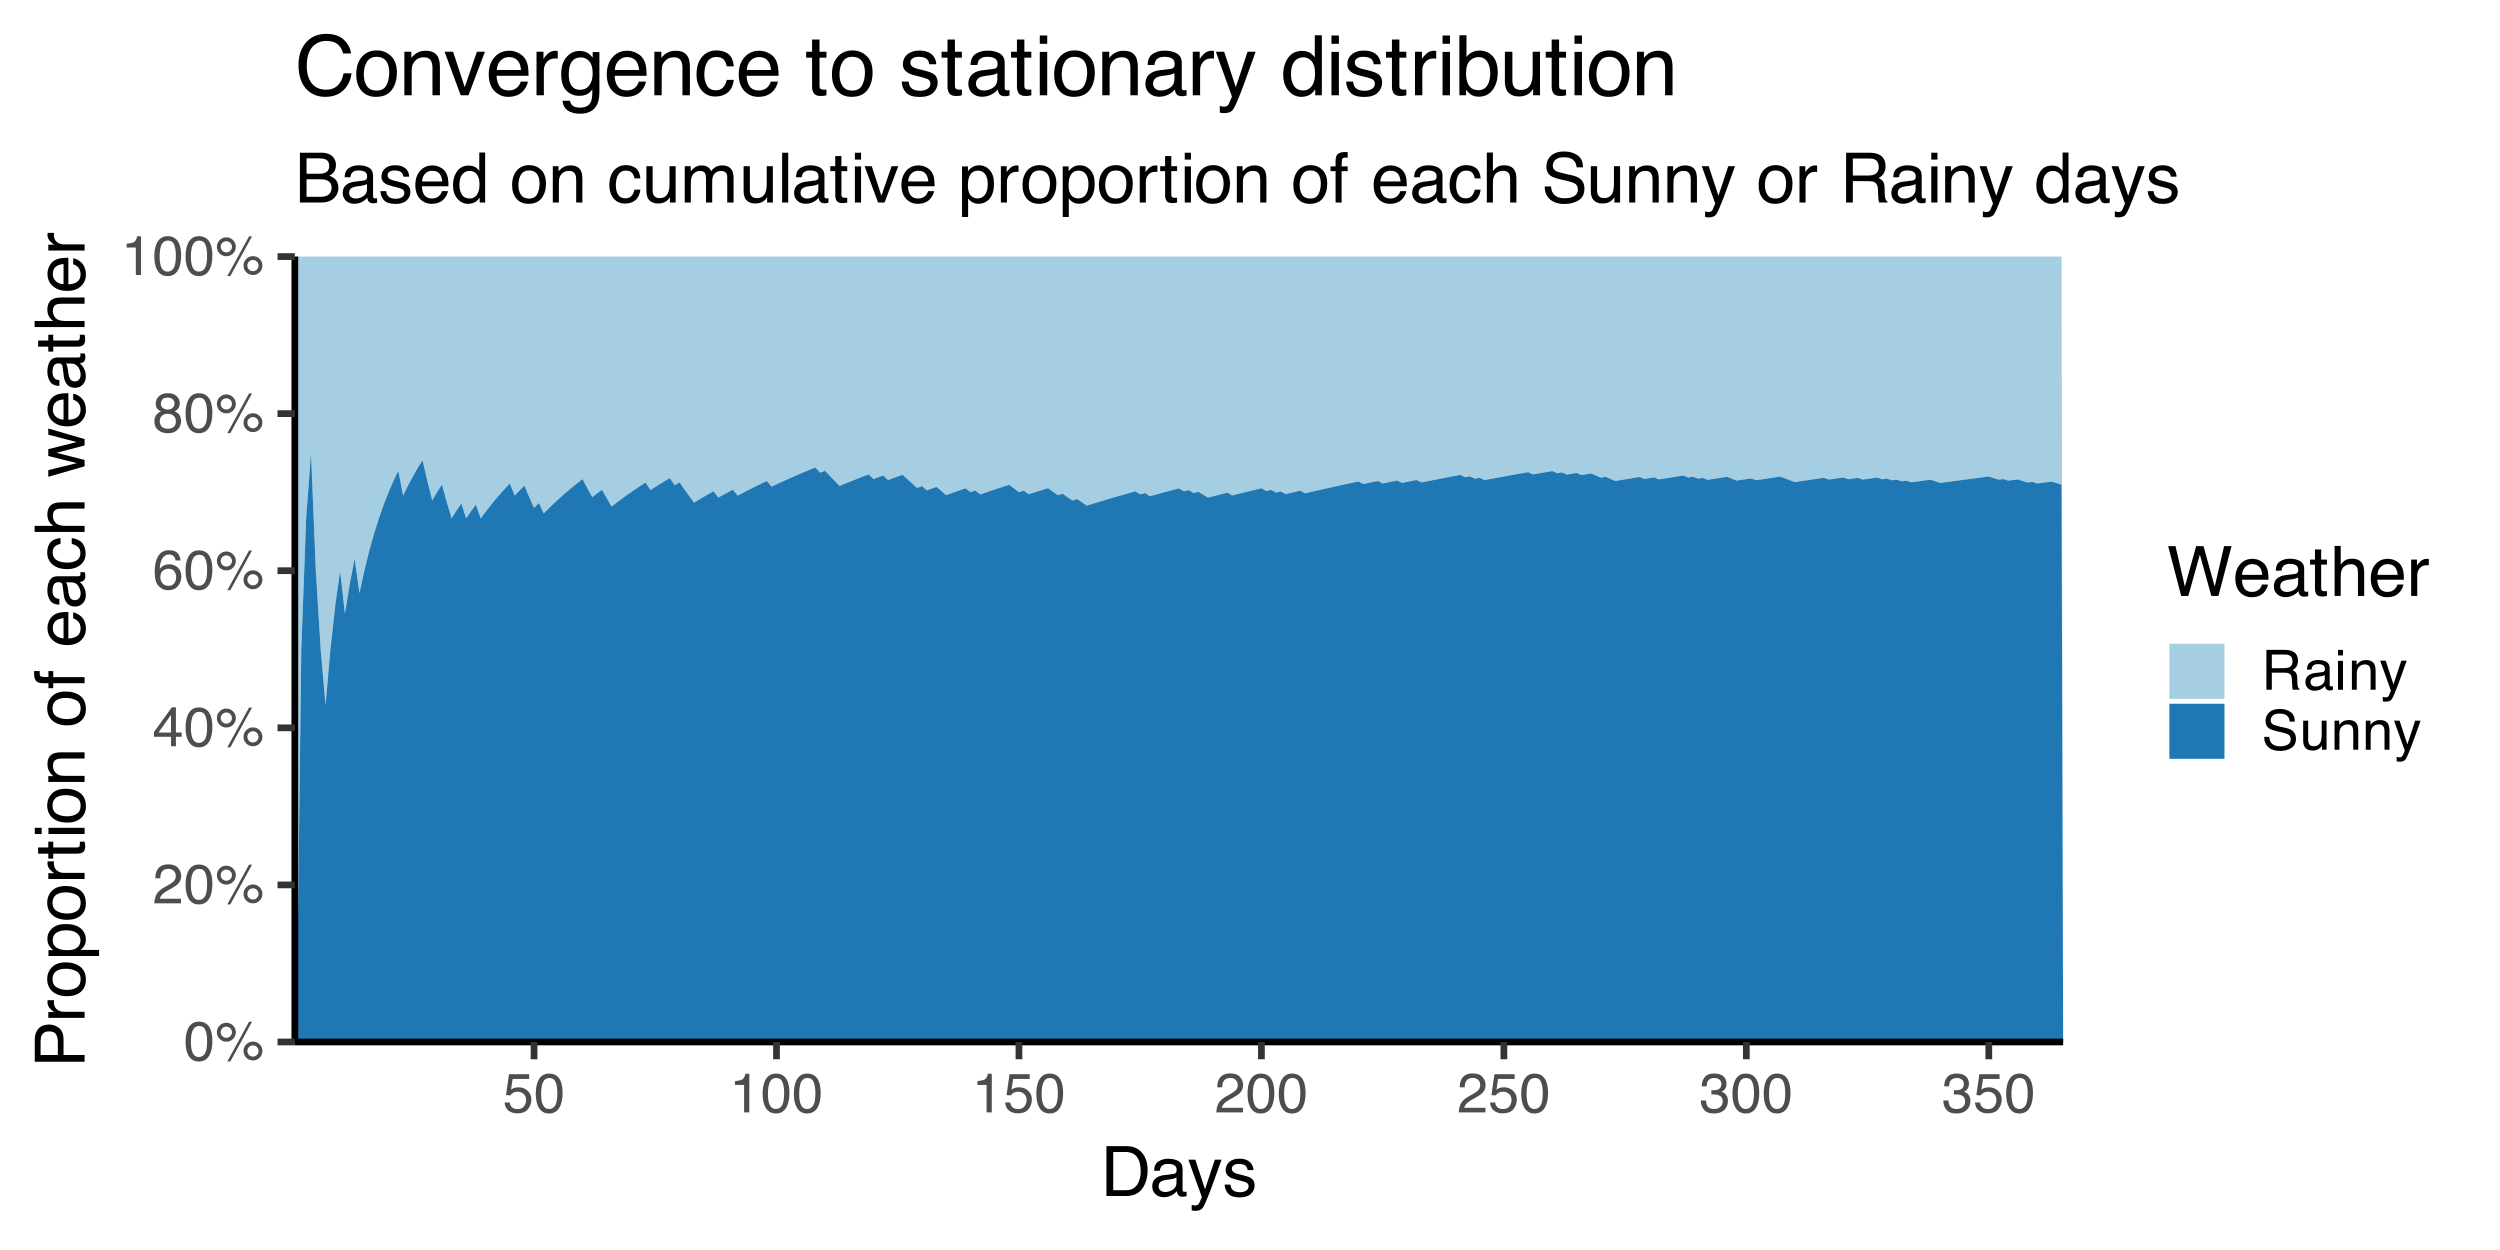 <?xml version="1.0" encoding="UTF-8"?>
<svg xmlns="http://www.w3.org/2000/svg" xmlns:xlink="http://www.w3.org/1999/xlink" width="720" height="360" viewBox="0 0 720 360">
<defs>
<g>
<g id="glyph-0-0">
<path d="M 0.516 0 L 0.516 -11.484 L 9.625 -11.484 L 9.625 0 Z M 8.188 -1.438 L 8.188 -10.047 L 1.953 -10.047 L 1.953 -1.438 Z M 8.188 -1.438 "/>
</g>
<g id="glyph-0-1">
<path d="M 4.328 -11.188 C 5.773 -11.188 6.82 -10.594 7.469 -9.406 C 7.969 -8.477 8.219 -7.211 8.219 -5.609 C 8.219 -4.086 7.992 -2.832 7.547 -1.844 C 6.891 -0.406 5.816 0.312 4.328 0.312 C 2.984 0.312 1.984 -0.273 1.328 -1.453 C 0.773 -2.422 0.5 -3.727 0.5 -5.375 C 0.5 -6.645 0.664 -7.734 1 -8.641 C 1.613 -10.336 2.723 -11.188 4.328 -11.188 Z M 4.312 -0.984 C 5.039 -0.984 5.617 -1.305 6.047 -1.953 C 6.484 -2.598 6.703 -3.801 6.703 -5.562 C 6.703 -6.832 6.547 -7.875 6.234 -8.688 C 5.922 -9.508 5.316 -9.922 4.422 -9.922 C 3.586 -9.922 2.977 -9.531 2.594 -8.75 C 2.219 -7.977 2.031 -6.832 2.031 -5.312 C 2.031 -4.176 2.148 -3.258 2.391 -2.562 C 2.766 -1.508 3.406 -0.984 4.312 -0.984 Z M 4.312 -0.984 "/>
</g>
<g id="glyph-0-2">
<path d="M 10.906 -5.438 C 11.656 -5.438 12.297 -5.172 12.828 -4.641 C 13.359 -4.109 13.625 -3.469 13.625 -2.719 C 13.625 -1.969 13.359 -1.328 12.828 -0.797 C 12.297 -0.266 11.656 0 10.906 0 C 10.156 0 9.516 -0.266 8.984 -0.797 C 8.453 -1.328 8.188 -1.969 8.188 -2.719 C 8.188 -3.469 8.453 -4.109 8.984 -4.641 C 9.516 -5.172 10.156 -5.438 10.906 -5.438 Z M 9.781 -11.141 L 10.641 -11.141 L 4.391 0.297 L 3.516 0.297 Z M 3.234 -6.516 C 3.68 -6.516 4.062 -6.672 4.375 -6.984 C 4.695 -7.305 4.859 -7.688 4.859 -8.125 C 4.859 -8.57 4.695 -8.953 4.375 -9.266 C 4.062 -9.578 3.68 -9.734 3.234 -9.734 C 2.797 -9.734 2.414 -9.578 2.094 -9.266 C 1.781 -8.953 1.625 -8.57 1.625 -8.125 C 1.625 -7.688 1.781 -7.305 2.094 -6.984 C 2.414 -6.672 2.797 -6.516 3.234 -6.516 Z M 3.234 -10.859 C 3.992 -10.859 4.641 -10.586 5.172 -10.047 C 5.703 -9.516 5.969 -8.875 5.969 -8.125 C 5.969 -7.375 5.703 -6.734 5.172 -6.203 C 4.641 -5.672 3.992 -5.406 3.234 -5.406 C 2.484 -5.406 1.844 -5.672 1.312 -6.203 C 0.781 -6.734 0.516 -7.375 0.516 -8.125 C 0.516 -8.875 0.781 -9.516 1.312 -10.047 C 1.844 -10.586 2.484 -10.859 3.234 -10.859 Z M 10.906 -1.109 C 11.352 -1.109 11.734 -1.266 12.047 -1.578 C 12.359 -1.898 12.516 -2.281 12.516 -2.719 C 12.516 -3.164 12.359 -3.547 12.047 -3.859 C 11.734 -4.172 11.352 -4.328 10.906 -4.328 C 10.457 -4.328 10.078 -4.172 9.766 -3.859 C 9.453 -3.547 9.297 -3.164 9.297 -2.719 C 9.297 -2.281 9.453 -1.898 9.766 -1.578 C 10.078 -1.266 10.457 -1.109 10.906 -1.109 Z M 10.906 -1.109 "/>
</g>
<g id="glyph-0-3">
<path d="M 0.5 0 C 0.551 -0.969 0.75 -1.805 1.094 -2.516 C 1.445 -3.234 2.125 -3.883 3.125 -4.469 L 4.625 -5.328 C 5.301 -5.723 5.773 -6.055 6.047 -6.328 C 6.473 -6.766 6.688 -7.258 6.688 -7.812 C 6.688 -8.469 6.488 -8.984 6.094 -9.359 C 5.707 -9.742 5.188 -9.938 4.531 -9.938 C 3.57 -9.938 2.906 -9.57 2.531 -8.844 C 2.332 -8.457 2.223 -7.914 2.203 -7.219 L 0.781 -7.219 C 0.789 -8.195 0.969 -8.992 1.312 -9.609 C 1.926 -10.691 3.004 -11.234 4.547 -11.234 C 5.828 -11.234 6.758 -10.883 7.344 -10.188 C 7.938 -9.5 8.234 -8.727 8.234 -7.875 C 8.234 -6.977 7.922 -6.211 7.297 -5.578 C 6.93 -5.211 6.273 -4.766 5.328 -4.234 L 4.266 -3.641 C 3.754 -3.359 3.352 -3.094 3.062 -2.844 C 2.539 -2.383 2.211 -1.879 2.078 -1.328 L 8.188 -1.328 L 8.188 0 Z M 0.5 0 "/>
</g>
<g id="glyph-0-4">
<path d="M 5.297 -3.969 L 5.297 -9.031 L 1.703 -3.969 Z M 5.312 0 L 5.312 -2.734 L 0.406 -2.734 L 0.406 -4.109 L 5.531 -11.219 L 6.719 -11.219 L 6.719 -3.969 L 8.375 -3.969 L 8.375 -2.734 L 6.719 -2.734 L 6.719 0 Z M 5.312 0 "/>
</g>
<g id="glyph-0-5">
<path d="M 4.688 -11.234 C 5.938 -11.234 6.805 -10.91 7.297 -10.266 C 7.785 -9.617 8.031 -8.953 8.031 -8.266 L 6.641 -8.266 C 6.555 -8.703 6.426 -9.047 6.25 -9.297 C 5.906 -9.766 5.391 -10 4.703 -10 C 3.922 -10 3.297 -9.633 2.828 -8.906 C 2.367 -8.188 2.113 -7.148 2.062 -5.797 C 2.383 -6.266 2.789 -6.617 3.281 -6.859 C 3.727 -7.066 4.227 -7.172 4.781 -7.172 C 5.719 -7.172 6.535 -6.867 7.234 -6.266 C 7.93 -5.672 8.281 -4.781 8.281 -3.594 C 8.281 -2.57 7.945 -1.664 7.281 -0.875 C 6.625 -0.094 5.68 0.297 4.453 0.297 C 3.41 0.297 2.508 -0.098 1.75 -0.891 C 0.988 -1.691 0.609 -3.035 0.609 -4.922 C 0.609 -6.305 0.773 -7.484 1.109 -8.453 C 1.766 -10.305 2.957 -11.234 4.688 -11.234 Z M 4.578 -0.969 C 5.316 -0.969 5.867 -1.211 6.234 -1.703 C 6.609 -2.203 6.797 -2.789 6.797 -3.469 C 6.797 -4.039 6.629 -4.586 6.297 -5.109 C 5.973 -5.629 5.379 -5.891 4.516 -5.891 C 3.91 -5.891 3.379 -5.688 2.922 -5.281 C 2.461 -4.883 2.234 -4.281 2.234 -3.469 C 2.234 -2.758 2.441 -2.164 2.859 -1.688 C 3.273 -1.207 3.848 -0.969 4.578 -0.969 Z M 4.578 -0.969 "/>
</g>
<g id="glyph-0-6">
<path d="M 4.359 -6.5 C 4.973 -6.5 5.453 -6.672 5.797 -7.016 C 6.148 -7.367 6.328 -7.785 6.328 -8.266 C 6.328 -8.68 6.16 -9.062 5.828 -9.406 C 5.492 -9.758 4.988 -9.938 4.312 -9.938 C 3.633 -9.938 3.145 -9.758 2.844 -9.406 C 2.539 -9.062 2.391 -8.656 2.391 -8.188 C 2.391 -7.656 2.582 -7.238 2.969 -6.938 C 3.363 -6.645 3.828 -6.5 4.359 -6.5 Z M 4.438 -0.969 C 5.094 -0.969 5.633 -1.141 6.062 -1.484 C 6.488 -1.836 6.703 -2.363 6.703 -3.062 C 6.703 -3.789 6.477 -4.344 6.031 -4.719 C 5.594 -5.094 5.031 -5.281 4.344 -5.281 C 3.664 -5.281 3.113 -5.086 2.688 -4.703 C 2.27 -4.316 2.062 -3.785 2.062 -3.109 C 2.062 -2.523 2.254 -2.02 2.641 -1.594 C 3.023 -1.176 3.625 -0.969 4.438 -0.969 Z M 2.438 -5.969 C 2.051 -6.133 1.75 -6.328 1.531 -6.547 C 1.113 -6.961 0.906 -7.504 0.906 -8.172 C 0.906 -9.004 1.207 -9.719 1.812 -10.312 C 2.414 -10.914 3.273 -11.219 4.391 -11.219 C 5.461 -11.219 6.301 -10.938 6.906 -10.375 C 7.52 -9.812 7.828 -9.148 7.828 -8.391 C 7.828 -7.691 7.648 -7.129 7.297 -6.703 C 7.098 -6.453 6.789 -6.211 6.375 -5.984 C 6.832 -5.766 7.195 -5.52 7.469 -5.25 C 7.957 -4.727 8.203 -4.051 8.203 -3.219 C 8.203 -2.227 7.867 -1.391 7.203 -0.703 C 6.547 -0.016 5.613 0.328 4.406 0.328 C 3.32 0.328 2.398 0.031 1.641 -0.562 C 0.891 -1.156 0.516 -2.016 0.516 -3.141 C 0.516 -3.805 0.676 -4.379 1 -4.859 C 1.32 -5.336 1.801 -5.707 2.438 -5.969 Z M 2.438 -5.969 "/>
</g>
<g id="glyph-0-7">
<path d="M 1.531 -7.922 L 1.531 -9 C 2.551 -9.102 3.258 -9.27 3.656 -9.5 C 4.062 -9.727 4.363 -10.273 4.562 -11.141 L 5.672 -11.141 L 5.672 0 L 4.172 0 L 4.172 -7.922 Z M 1.531 -7.922 "/>
</g>
<g id="glyph-0-8">
<path d="M 1.984 -2.859 C 2.078 -2.055 2.445 -1.5 3.094 -1.188 C 3.426 -1.031 3.812 -0.953 4.25 -0.953 C 5.082 -0.953 5.695 -1.219 6.094 -1.75 C 6.5 -2.281 6.703 -2.867 6.703 -3.516 C 6.703 -4.297 6.461 -4.898 5.984 -5.328 C 5.516 -5.754 4.945 -5.969 4.281 -5.969 C 3.789 -5.969 3.375 -5.875 3.031 -5.688 C 2.688 -5.5 2.391 -5.238 2.141 -4.906 L 0.922 -4.984 L 1.781 -11 L 7.594 -11 L 7.594 -9.641 L 2.828 -9.641 L 2.359 -6.531 C 2.617 -6.727 2.863 -6.879 3.094 -6.984 C 3.508 -7.148 3.992 -7.234 4.547 -7.234 C 5.566 -7.234 6.43 -6.898 7.141 -6.234 C 7.859 -5.578 8.219 -4.742 8.219 -3.734 C 8.219 -2.672 7.891 -1.734 7.234 -0.922 C 6.586 -0.117 5.547 0.281 4.109 0.281 C 3.203 0.281 2.395 0.023 1.688 -0.484 C 0.988 -1.004 0.598 -1.797 0.516 -2.859 Z M 1.984 -2.859 "/>
</g>
<g id="glyph-0-9">
<path d="M 4.156 0.312 C 2.832 0.312 1.875 -0.051 1.281 -0.781 C 0.688 -1.508 0.391 -2.395 0.391 -3.438 L 1.859 -3.438 C 1.922 -2.719 2.055 -2.191 2.266 -1.859 C 2.629 -1.273 3.285 -0.984 4.234 -0.984 C 4.973 -0.984 5.566 -1.18 6.016 -1.578 C 6.461 -1.973 6.688 -2.484 6.688 -3.109 C 6.688 -3.879 6.453 -4.414 5.984 -4.719 C 5.516 -5.031 4.859 -5.188 4.016 -5.188 C 3.922 -5.188 3.828 -5.18 3.734 -5.172 C 3.641 -5.172 3.539 -5.172 3.438 -5.172 L 3.438 -6.406 C 3.582 -6.395 3.703 -6.383 3.797 -6.375 C 3.898 -6.375 4.008 -6.375 4.125 -6.375 C 4.656 -6.375 5.086 -6.457 5.422 -6.625 C 6.016 -6.914 6.312 -7.438 6.312 -8.188 C 6.312 -8.738 6.113 -9.164 5.719 -9.469 C 5.32 -9.77 4.863 -9.922 4.344 -9.922 C 3.406 -9.922 2.754 -9.609 2.391 -8.984 C 2.191 -8.641 2.082 -8.148 2.062 -7.516 L 0.672 -7.516 C 0.672 -8.348 0.836 -9.055 1.172 -9.641 C 1.742 -10.68 2.75 -11.203 4.188 -11.203 C 5.332 -11.203 6.219 -10.945 6.844 -10.438 C 7.469 -9.938 7.781 -9.203 7.781 -8.234 C 7.781 -7.547 7.594 -6.988 7.219 -6.562 C 6.988 -6.301 6.691 -6.094 6.328 -5.938 C 6.922 -5.781 7.379 -5.469 7.703 -5 C 8.035 -4.539 8.203 -3.977 8.203 -3.312 C 8.203 -2.25 7.848 -1.379 7.141 -0.703 C 6.441 -0.023 5.445 0.312 4.156 0.312 Z M 4.156 0.312 "/>
</g>
<g id="glyph-0-10">
<path d="M 6.562 -6.219 C 7.289 -6.219 7.863 -6.363 8.281 -6.656 C 8.707 -6.945 8.922 -7.473 8.922 -8.234 C 8.922 -9.055 8.625 -9.613 8.031 -9.906 C 7.719 -10.062 7.297 -10.141 6.766 -10.141 L 2.969 -10.141 L 2.969 -6.219 Z M 1.406 -11.484 L 6.719 -11.484 C 7.594 -11.484 8.316 -11.352 8.891 -11.094 C 9.961 -10.602 10.5 -9.703 10.5 -8.391 C 10.5 -7.703 10.359 -7.141 10.078 -6.703 C 9.797 -6.266 9.398 -5.91 8.891 -5.641 C 9.336 -5.461 9.672 -5.223 9.891 -4.922 C 10.117 -4.629 10.25 -4.148 10.281 -3.484 L 10.328 -1.938 C 10.348 -1.5 10.383 -1.176 10.438 -0.969 C 10.531 -0.602 10.695 -0.367 10.938 -0.266 L 10.938 0 L 9.031 0 C 8.977 -0.102 8.938 -0.234 8.906 -0.391 C 8.875 -0.547 8.848 -0.848 8.828 -1.297 L 8.734 -3.203 C 8.703 -3.953 8.426 -4.457 7.906 -4.719 C 7.602 -4.852 7.133 -4.922 6.5 -4.922 L 2.969 -4.922 L 2.969 0 L 1.406 0 Z M 1.406 -11.484 "/>
</g>
<g id="glyph-0-11">
<path d="M 2.109 -2.234 C 2.109 -1.828 2.254 -1.504 2.547 -1.266 C 2.848 -1.035 3.203 -0.922 3.609 -0.922 C 4.109 -0.922 4.586 -1.035 5.047 -1.266 C 5.828 -1.641 6.219 -2.258 6.219 -3.125 L 6.219 -4.266 C 6.051 -4.148 5.832 -4.055 5.562 -3.984 C 5.289 -3.91 5.023 -3.859 4.766 -3.828 L 3.906 -3.719 C 3.395 -3.656 3.016 -3.551 2.766 -3.406 C 2.328 -3.156 2.109 -2.766 2.109 -2.234 Z M 5.516 -5.078 C 5.836 -5.117 6.055 -5.254 6.172 -5.484 C 6.234 -5.609 6.266 -5.785 6.266 -6.016 C 6.266 -6.492 6.094 -6.844 5.75 -7.062 C 5.406 -7.281 4.914 -7.391 4.281 -7.391 C 3.551 -7.391 3.031 -7.191 2.719 -6.797 C 2.551 -6.578 2.441 -6.25 2.391 -5.812 L 1.078 -5.812 C 1.098 -6.844 1.43 -7.562 2.078 -7.969 C 2.723 -8.375 3.469 -8.578 4.312 -8.578 C 5.301 -8.578 6.102 -8.391 6.719 -8.016 C 7.32 -7.641 7.625 -7.055 7.625 -6.266 L 7.625 -1.438 C 7.625 -1.289 7.656 -1.172 7.719 -1.078 C 7.781 -0.992 7.906 -0.953 8.094 -0.953 C 8.156 -0.953 8.223 -0.957 8.297 -0.969 C 8.379 -0.977 8.469 -0.988 8.562 -1 L 8.562 0.047 C 8.344 0.109 8.176 0.145 8.062 0.156 C 7.945 0.176 7.789 0.188 7.594 0.188 C 7.102 0.188 6.75 0.008 6.531 -0.344 C 6.414 -0.52 6.336 -0.773 6.297 -1.109 C 6.004 -0.734 5.586 -0.406 5.047 -0.125 C 4.516 0.145 3.926 0.281 3.281 0.281 C 2.508 0.281 1.875 0.047 1.375 -0.422 C 0.883 -0.898 0.641 -1.492 0.641 -2.203 C 0.641 -2.973 0.879 -3.57 1.359 -4 C 1.848 -4.426 2.488 -4.691 3.281 -4.797 Z M 4.359 -8.578 Z M 4.359 -8.578 "/>
</g>
<g id="glyph-0-12">
<path d="M 1.031 -8.328 L 2.469 -8.328 L 2.469 0 L 1.031 0 Z M 1.031 -11.484 L 2.469 -11.484 L 2.469 -9.891 L 1.031 -9.891 Z M 1.031 -11.484 "/>
</g>
<g id="glyph-0-13">
<path d="M 1.031 -8.375 L 2.375 -8.375 L 2.375 -7.188 C 2.77 -7.676 3.188 -8.023 3.625 -8.234 C 4.07 -8.453 4.566 -8.562 5.109 -8.562 C 6.297 -8.562 7.098 -8.145 7.516 -7.312 C 7.742 -6.863 7.859 -6.219 7.859 -5.375 L 7.859 0 L 6.422 0 L 6.422 -5.281 C 6.422 -5.789 6.348 -6.203 6.203 -6.516 C 5.953 -7.035 5.5 -7.297 4.844 -7.297 C 4.508 -7.297 4.234 -7.258 4.016 -7.188 C 3.629 -7.07 3.289 -6.844 3 -6.5 C 2.77 -6.227 2.617 -5.941 2.547 -5.641 C 2.473 -5.348 2.438 -4.93 2.438 -4.391 L 2.438 0 L 1.031 0 Z M 4.344 -8.578 Z M 4.344 -8.578 "/>
</g>
<g id="glyph-0-14">
<path d="M 6.266 -8.375 L 7.812 -8.375 C 7.613 -7.832 7.176 -6.609 6.5 -4.703 C 5.988 -3.266 5.562 -2.094 5.219 -1.188 C 4.406 0.957 3.832 2.266 3.5 2.734 C 3.164 3.203 2.594 3.438 1.781 3.438 C 1.582 3.438 1.426 3.426 1.312 3.406 C 1.207 3.395 1.078 3.367 0.922 3.328 L 0.922 2.047 C 1.172 2.109 1.348 2.145 1.453 2.156 C 1.566 2.176 1.664 2.188 1.75 2.188 C 2.008 2.188 2.195 2.145 2.312 2.062 C 2.438 1.977 2.539 1.875 2.625 1.75 C 2.656 1.707 2.75 1.492 2.906 1.109 C 3.07 0.723 3.191 0.438 3.266 0.25 L 0.172 -8.375 L 1.766 -8.375 L 4 -1.562 Z M 4 -8.578 Z M 4 -8.578 "/>
</g>
<g id="glyph-0-15">
<path d="M 2.234 -3.703 C 2.273 -3.055 2.43 -2.531 2.703 -2.125 C 3.211 -1.363 4.117 -0.984 5.422 -0.984 C 6.004 -0.984 6.535 -1.066 7.016 -1.234 C 7.941 -1.555 8.406 -2.133 8.406 -2.969 C 8.406 -3.594 8.211 -4.035 7.828 -4.297 C 7.43 -4.555 6.812 -4.785 5.969 -4.984 L 4.406 -5.328 C 3.395 -5.555 2.676 -5.812 2.25 -6.094 C 1.52 -6.57 1.156 -7.285 1.156 -8.234 C 1.156 -9.266 1.508 -10.109 2.219 -10.766 C 2.938 -11.43 3.953 -11.766 5.266 -11.766 C 6.461 -11.766 7.484 -11.473 8.328 -10.891 C 9.172 -10.316 9.594 -9.391 9.594 -8.109 L 8.125 -8.109 C 8.051 -8.723 7.883 -9.195 7.625 -9.531 C 7.156 -10.125 6.352 -10.422 5.219 -10.422 C 4.301 -10.422 3.641 -10.227 3.234 -9.844 C 2.836 -9.457 2.641 -9.008 2.641 -8.5 C 2.641 -7.938 2.875 -7.523 3.344 -7.266 C 3.645 -7.098 4.336 -6.891 5.422 -6.641 L 7.031 -6.281 C 7.812 -6.102 8.41 -5.859 8.828 -5.547 C 9.555 -5.016 9.922 -4.238 9.922 -3.219 C 9.922 -1.945 9.457 -1.035 8.531 -0.484 C 7.613 0.066 6.539 0.344 5.312 0.344 C 3.883 0.344 2.77 -0.023 1.969 -0.766 C 1.156 -1.484 0.758 -2.461 0.781 -3.703 Z M 5.375 -11.797 Z M 5.375 -11.797 "/>
</g>
<g id="glyph-0-16">
<path d="M 2.438 -8.375 L 2.438 -2.812 C 2.438 -2.383 2.504 -2.035 2.641 -1.766 C 2.891 -1.266 3.359 -1.016 4.047 -1.016 C 5.023 -1.016 5.691 -1.453 6.047 -2.328 C 6.234 -2.797 6.328 -3.441 6.328 -4.266 L 6.328 -8.375 L 7.734 -8.375 L 7.734 0 L 6.406 0 L 6.422 -1.234 C 6.242 -0.922 6.02 -0.656 5.75 -0.438 C 5.207 0.008 4.555 0.234 3.797 0.234 C 2.598 0.234 1.785 -0.164 1.359 -0.969 C 1.117 -1.395 1 -1.969 1 -2.688 L 1 -8.375 Z M 4.375 -8.578 Z M 4.375 -8.578 "/>
</g>
<g id="glyph-1-0">
<path d="M 0.641 0 L 0.641 -14.344 L 12.031 -14.344 L 12.031 0 Z M 10.234 -1.797 L 10.234 -12.547 L 2.438 -12.547 L 2.438 -1.797 Z M 10.234 -1.797 "/>
</g>
<g id="glyph-1-1">
<path d="M 7.031 -1.656 C 7.688 -1.656 8.227 -1.723 8.656 -1.859 C 9.406 -2.117 10.023 -2.609 10.516 -3.328 C 10.891 -3.91 11.164 -4.656 11.344 -5.562 C 11.438 -6.102 11.484 -6.602 11.484 -7.062 C 11.484 -8.844 11.129 -10.223 10.422 -11.203 C 9.711 -12.18 8.578 -12.672 7.016 -12.672 L 3.562 -12.672 L 3.562 -1.656 Z M 1.609 -14.344 L 7.422 -14.344 C 9.391 -14.344 10.922 -13.645 12.016 -12.25 C 12.984 -10.988 13.469 -9.367 13.469 -7.391 C 13.469 -5.867 13.18 -4.492 12.609 -3.266 C 11.598 -1.086 9.863 0 7.406 0 L 1.609 0 Z M 1.609 -14.344 "/>
</g>
<g id="glyph-1-2">
<path d="M 2.641 -2.781 C 2.641 -2.27 2.82 -1.867 3.188 -1.578 C 3.562 -1.285 4.004 -1.141 4.516 -1.141 C 5.129 -1.141 5.727 -1.285 6.312 -1.578 C 7.289 -2.047 7.781 -2.82 7.781 -3.906 L 7.781 -5.328 C 7.562 -5.191 7.281 -5.078 6.938 -4.984 C 6.602 -4.891 6.273 -4.82 5.953 -4.781 L 4.891 -4.656 C 4.242 -4.562 3.766 -4.426 3.453 -4.25 C 2.91 -3.945 2.641 -3.457 2.641 -2.781 Z M 6.891 -6.344 C 7.297 -6.395 7.566 -6.562 7.703 -6.844 C 7.785 -7 7.828 -7.223 7.828 -7.516 C 7.828 -8.117 7.613 -8.555 7.188 -8.828 C 6.758 -9.098 6.148 -9.234 5.359 -9.234 C 4.43 -9.234 3.781 -8.984 3.406 -8.484 C 3.188 -8.211 3.047 -7.805 2.984 -7.266 L 1.344 -7.266 C 1.375 -8.555 1.789 -9.453 2.594 -9.953 C 3.395 -10.461 4.328 -10.719 5.391 -10.719 C 6.617 -10.719 7.617 -10.484 8.391 -10.016 C 9.148 -9.547 9.531 -8.816 9.531 -7.828 L 9.531 -1.797 C 9.531 -1.617 9.566 -1.473 9.641 -1.359 C 9.711 -1.242 9.875 -1.188 10.125 -1.188 C 10.195 -1.188 10.281 -1.191 10.375 -1.203 C 10.477 -1.211 10.582 -1.227 10.688 -1.25 L 10.688 0.047 C 10.414 0.129 10.207 0.176 10.062 0.188 C 9.926 0.207 9.734 0.219 9.484 0.219 C 8.879 0.219 8.441 0.004 8.172 -0.422 C 8.023 -0.648 7.922 -0.973 7.859 -1.391 C 7.504 -0.922 6.988 -0.508 6.312 -0.156 C 5.645 0.188 4.91 0.359 4.109 0.359 C 3.129 0.359 2.332 0.062 1.719 -0.531 C 1.102 -1.125 0.797 -1.863 0.797 -2.75 C 0.797 -3.719 1.098 -4.469 1.703 -5 C 2.316 -5.531 3.113 -5.859 4.094 -5.984 Z M 5.438 -10.719 Z M 5.438 -10.719 "/>
</g>
<g id="glyph-1-3">
<path d="M 7.828 -10.453 L 9.766 -10.453 C 9.516 -9.785 8.961 -8.258 8.109 -5.875 C 7.473 -4.07 6.941 -2.602 6.516 -1.469 C 5.492 1.195 4.773 2.82 4.359 3.406 C 3.941 3.988 3.227 4.281 2.219 4.281 C 1.969 4.281 1.773 4.27 1.641 4.25 C 1.516 4.238 1.352 4.207 1.156 4.156 L 1.156 2.547 C 1.457 2.629 1.676 2.68 1.812 2.703 C 1.945 2.723 2.066 2.734 2.172 2.734 C 2.504 2.734 2.742 2.676 2.891 2.562 C 3.047 2.457 3.176 2.328 3.281 2.172 C 3.312 2.117 3.426 1.852 3.625 1.375 C 3.832 0.895 3.984 0.535 4.078 0.297 L 0.203 -10.453 L 2.203 -10.453 L 5 -1.938 Z M 4.984 -10.719 Z M 4.984 -10.719 "/>
</g>
<g id="glyph-1-4">
<path d="M 2.328 -3.281 C 2.379 -2.695 2.531 -2.25 2.781 -1.938 C 3.219 -1.363 3.984 -1.078 5.078 -1.078 C 5.734 -1.078 6.305 -1.219 6.797 -1.5 C 7.297 -1.789 7.547 -2.234 7.547 -2.828 C 7.547 -3.273 7.344 -3.613 6.938 -3.844 C 6.688 -3.988 6.188 -4.156 5.438 -4.344 L 4.047 -4.703 C 3.148 -4.922 2.492 -5.164 2.078 -5.438 C 1.316 -5.914 0.938 -6.57 0.938 -7.406 C 0.938 -8.395 1.289 -9.195 2 -9.812 C 2.719 -10.426 3.68 -10.734 4.891 -10.734 C 6.461 -10.734 7.598 -10.27 8.297 -9.344 C 8.734 -8.758 8.941 -8.129 8.922 -7.453 L 7.266 -7.453 C 7.234 -7.848 7.094 -8.207 6.844 -8.531 C 6.438 -9 5.738 -9.234 4.75 -9.234 C 4.082 -9.234 3.578 -9.102 3.234 -8.844 C 2.891 -8.594 2.719 -8.258 2.719 -7.844 C 2.719 -7.383 2.945 -7.02 3.406 -6.75 C 3.664 -6.582 4.047 -6.438 4.547 -6.312 L 5.719 -6.031 C 6.977 -5.727 7.82 -5.43 8.25 -5.141 C 8.938 -4.691 9.281 -3.988 9.281 -3.031 C 9.281 -2.094 8.926 -1.285 8.219 -0.609 C 7.508 0.066 6.43 0.406 4.984 0.406 C 3.43 0.406 2.332 0.051 1.688 -0.656 C 1.039 -1.363 0.691 -2.238 0.641 -3.281 Z M 4.938 -10.719 Z M 4.938 -10.719 "/>
</g>
<g id="glyph-1-5">
<path d="M 2.469 -14.344 L 5.172 -2.672 L 8.422 -14.344 L 10.531 -14.344 L 13.766 -2.672 L 16.469 -14.344 L 18.609 -14.344 L 14.828 0 L 12.797 0 L 9.484 -11.891 L 6.156 0 L 4.109 0 L 0.359 -14.344 Z M 2.469 -14.344 "/>
</g>
<g id="glyph-1-6">
<path d="M 5.641 -10.688 C 6.391 -10.688 7.109 -10.516 7.797 -10.172 C 8.492 -9.828 9.023 -9.375 9.391 -8.812 C 9.742 -8.289 9.977 -7.676 10.094 -6.969 C 10.195 -6.488 10.25 -5.723 10.25 -4.672 L 2.594 -4.672 C 2.625 -3.609 2.875 -2.754 3.344 -2.109 C 3.812 -1.473 4.535 -1.156 5.516 -1.156 C 6.43 -1.156 7.164 -1.457 7.719 -2.062 C 8.031 -2.414 8.25 -2.82 8.375 -3.281 L 10.109 -3.281 C 10.066 -2.895 9.914 -2.469 9.656 -2 C 9.395 -1.531 9.109 -1.145 8.797 -0.844 C 8.254 -0.32 7.594 0.031 6.812 0.219 C 6.383 0.32 5.906 0.375 5.375 0.375 C 4.07 0.375 2.969 -0.098 2.062 -1.047 C 1.156 -1.992 0.703 -3.32 0.703 -5.031 C 0.703 -6.707 1.156 -8.066 2.062 -9.109 C 2.977 -10.16 4.172 -10.688 5.641 -10.688 Z M 8.453 -6.062 C 8.379 -6.82 8.211 -7.43 7.953 -7.891 C 7.473 -8.734 6.664 -9.156 5.531 -9.156 C 4.727 -9.156 4.051 -8.863 3.5 -8.281 C 2.957 -7.695 2.672 -6.957 2.641 -6.062 Z M 5.484 -10.719 Z M 5.484 -10.719 "/>
</g>
<g id="glyph-1-7">
<path d="M 1.641 -13.375 L 3.422 -13.375 L 3.422 -10.453 L 5.094 -10.453 L 5.094 -9.031 L 3.422 -9.031 L 3.422 -2.203 C 3.422 -1.836 3.547 -1.594 3.797 -1.469 C 3.93 -1.395 4.156 -1.359 4.469 -1.359 C 4.551 -1.359 4.641 -1.359 4.734 -1.359 C 4.836 -1.367 4.957 -1.379 5.094 -1.391 L 5.094 0 C 4.883 0.062 4.672 0.102 4.453 0.125 C 4.234 0.156 4 0.172 3.75 0.172 C 2.926 0.172 2.367 -0.035 2.078 -0.453 C 1.785 -0.879 1.641 -1.426 1.641 -2.094 L 1.641 -9.031 L 0.219 -9.031 L 0.219 -10.453 L 1.641 -10.453 Z M 1.641 -13.375 "/>
</g>
<g id="glyph-1-8">
<path d="M 1.297 -14.391 L 3.047 -14.391 L 3.047 -9.047 C 3.461 -9.566 3.836 -9.938 4.172 -10.156 C 4.734 -10.531 5.441 -10.719 6.297 -10.719 C 7.805 -10.719 8.832 -10.188 9.375 -9.125 C 9.664 -8.539 9.812 -7.734 9.812 -6.703 L 9.812 0 L 8.016 0 L 8.016 -6.594 C 8.016 -7.363 7.914 -7.926 7.719 -8.281 C 7.395 -8.852 6.797 -9.141 5.922 -9.141 C 5.191 -9.141 4.531 -8.891 3.938 -8.391 C 3.344 -7.891 3.047 -6.941 3.047 -5.547 L 3.047 0 L 1.297 0 Z M 1.297 -14.391 "/>
</g>
<g id="glyph-1-9">
<path d="M 1.344 -10.453 L 3.016 -10.453 L 3.016 -8.656 C 3.148 -9.008 3.484 -9.438 4.016 -9.938 C 4.547 -10.438 5.16 -10.688 5.859 -10.688 C 5.891 -10.688 5.941 -10.68 6.016 -10.672 C 6.098 -10.672 6.234 -10.66 6.422 -10.641 L 6.422 -8.797 C 6.316 -8.805 6.219 -8.816 6.125 -8.828 C 6.039 -8.836 5.945 -8.844 5.844 -8.844 C 4.957 -8.844 4.273 -8.555 3.797 -7.984 C 3.328 -7.41 3.094 -6.754 3.094 -6.016 L 3.094 0 L 1.344 0 Z M 1.344 -10.453 "/>
</g>
<g id="glyph-1-10">
<path d="M 6.922 -8.281 C 7.734 -8.281 8.367 -8.395 8.828 -8.625 C 9.547 -8.977 9.906 -9.625 9.906 -10.562 C 9.906 -11.5 9.523 -12.129 8.766 -12.453 C 8.328 -12.629 7.688 -12.719 6.844 -12.719 L 3.375 -12.719 L 3.375 -8.281 Z M 7.562 -1.656 C 8.758 -1.656 9.613 -2.004 10.125 -2.703 C 10.438 -3.129 10.594 -3.656 10.594 -4.281 C 10.594 -5.32 10.129 -6.031 9.203 -6.406 C 8.703 -6.602 8.047 -6.703 7.234 -6.703 L 3.375 -6.703 L 3.375 -1.656 Z M 1.469 -14.344 L 7.641 -14.344 C 9.316 -14.344 10.508 -13.844 11.219 -12.844 C 11.633 -12.25 11.844 -11.566 11.844 -10.797 C 11.844 -9.891 11.586 -9.145 11.078 -8.562 C 10.805 -8.258 10.422 -7.977 9.922 -7.719 C 10.66 -7.445 11.211 -7.133 11.578 -6.781 C 12.223 -6.156 12.547 -5.289 12.547 -4.188 C 12.547 -3.258 12.254 -2.426 11.672 -1.688 C 10.805 -0.562 9.43 0 7.547 0 L 1.469 0 Z M 1.469 -14.344 "/>
</g>
<g id="glyph-1-11">
<path d="M 2.406 -5.109 C 2.406 -3.984 2.641 -3.039 3.109 -2.281 C 3.586 -1.531 4.352 -1.156 5.406 -1.156 C 6.219 -1.156 6.883 -1.504 7.406 -2.203 C 7.926 -2.91 8.188 -3.914 8.188 -5.219 C 8.188 -6.539 7.914 -7.52 7.375 -8.156 C 6.844 -8.789 6.176 -9.109 5.375 -9.109 C 4.488 -9.109 3.77 -8.77 3.219 -8.094 C 2.676 -7.414 2.406 -6.422 2.406 -5.109 Z M 5.047 -10.641 C 5.848 -10.641 6.52 -10.473 7.062 -10.141 C 7.375 -9.941 7.727 -9.598 8.125 -9.109 L 8.125 -14.391 L 9.812 -14.391 L 9.812 0 L 8.234 0 L 8.234 -1.453 C 7.828 -0.805 7.344 -0.336 6.781 -0.047 C 6.219 0.234 5.578 0.375 4.859 0.375 C 3.691 0.375 2.68 -0.113 1.828 -1.094 C 0.973 -2.07 0.547 -3.379 0.547 -5.016 C 0.547 -6.535 0.93 -7.852 1.703 -8.969 C 2.484 -10.082 3.598 -10.641 5.047 -10.641 Z M 5.047 -10.641 "/>
</g>
<g id="glyph-1-12">
</g>
<g id="glyph-1-13">
<path d="M 5.438 -1.141 C 6.602 -1.141 7.398 -1.578 7.828 -2.453 C 8.266 -3.336 8.484 -4.32 8.484 -5.406 C 8.484 -6.375 8.328 -7.164 8.016 -7.781 C 7.523 -8.75 6.672 -9.234 5.453 -9.234 C 4.379 -9.234 3.598 -8.82 3.109 -8 C 2.629 -7.176 2.391 -6.188 2.391 -5.031 C 2.391 -3.914 2.629 -2.988 3.109 -2.25 C 3.598 -1.508 4.375 -1.141 5.438 -1.141 Z M 5.516 -10.766 C 6.859 -10.766 7.992 -10.312 8.922 -9.406 C 9.859 -8.508 10.328 -7.191 10.328 -5.453 C 10.328 -3.766 9.914 -2.367 9.094 -1.266 C 8.27 -0.172 7 0.375 5.281 0.375 C 3.832 0.375 2.688 -0.109 1.844 -1.078 C 1 -2.055 0.578 -3.363 0.578 -5 C 0.578 -6.758 1.02 -8.16 1.906 -9.203 C 2.801 -10.242 4.004 -10.766 5.516 -10.766 Z M 5.453 -10.719 Z M 5.453 -10.719 "/>
</g>
<g id="glyph-1-14">
<path d="M 1.297 -10.453 L 2.953 -10.453 L 2.953 -8.969 C 3.453 -9.582 3.977 -10.02 4.531 -10.281 C 5.082 -10.551 5.695 -10.688 6.375 -10.688 C 7.863 -10.688 8.867 -10.172 9.391 -9.141 C 9.672 -8.578 9.812 -7.766 9.812 -6.703 L 9.812 0 L 8.031 0 L 8.031 -6.594 C 8.031 -7.227 7.938 -7.742 7.75 -8.141 C 7.438 -8.785 6.867 -9.109 6.047 -9.109 C 5.629 -9.109 5.285 -9.066 5.016 -8.984 C 4.535 -8.836 4.113 -8.551 3.75 -8.125 C 3.457 -7.781 3.266 -7.422 3.172 -7.047 C 3.086 -6.68 3.047 -6.16 3.047 -5.484 L 3.047 0 L 1.297 0 Z M 5.422 -10.719 Z M 5.422 -10.719 "/>
</g>
<g id="glyph-1-15">
<path d="M 5.328 -10.766 C 6.504 -10.766 7.461 -10.477 8.203 -9.906 C 8.941 -9.332 9.383 -8.344 9.531 -6.938 L 7.828 -6.938 C 7.723 -7.582 7.484 -8.117 7.109 -8.547 C 6.734 -8.973 6.141 -9.188 5.328 -9.188 C 4.203 -9.188 3.398 -8.641 2.922 -7.547 C 2.609 -6.836 2.453 -5.961 2.453 -4.922 C 2.453 -3.867 2.672 -2.984 3.109 -2.266 C 3.555 -1.555 4.254 -1.203 5.203 -1.203 C 5.93 -1.203 6.508 -1.426 6.938 -1.875 C 7.363 -2.32 7.66 -2.93 7.828 -3.703 L 9.531 -3.703 C 9.332 -2.316 8.844 -1.301 8.062 -0.656 C 7.281 -0.02 6.281 0.297 5.062 0.297 C 3.695 0.297 2.609 -0.203 1.797 -1.203 C 0.984 -2.203 0.578 -3.445 0.578 -4.938 C 0.578 -6.781 1.02 -8.211 1.906 -9.234 C 2.801 -10.254 3.941 -10.766 5.328 -10.766 Z M 5.047 -10.719 Z M 5.047 -10.719 "/>
</g>
<g id="glyph-1-16">
<path d="M 3.047 -10.453 L 3.047 -3.516 C 3.047 -2.984 3.129 -2.547 3.297 -2.203 C 3.609 -1.578 4.191 -1.266 5.047 -1.266 C 6.273 -1.266 7.109 -1.812 7.547 -2.906 C 7.785 -3.5 7.906 -4.305 7.906 -5.328 L 7.906 -10.453 L 9.672 -10.453 L 9.672 0 L 8.016 0 L 8.031 -1.547 C 7.801 -1.148 7.516 -0.812 7.172 -0.531 C 6.504 0.008 5.691 0.281 4.734 0.281 C 3.242 0.281 2.227 -0.219 1.688 -1.219 C 1.395 -1.75 1.25 -2.457 1.25 -3.344 L 1.25 -10.453 Z M 5.453 -10.719 Z M 5.453 -10.719 "/>
</g>
<g id="glyph-1-17">
<path d="M 1.297 -10.453 L 3.031 -10.453 L 3.031 -8.969 C 3.445 -9.488 3.82 -9.863 4.156 -10.094 C 4.738 -10.488 5.398 -10.688 6.141 -10.688 C 6.973 -10.688 7.641 -10.484 8.141 -10.078 C 8.43 -9.848 8.691 -9.504 8.922 -9.047 C 9.316 -9.609 9.773 -10.02 10.297 -10.281 C 10.828 -10.551 11.422 -10.688 12.078 -10.688 C 13.484 -10.688 14.441 -10.18 14.953 -9.172 C 15.223 -8.617 15.359 -7.883 15.359 -6.969 L 15.359 0 L 13.531 0 L 13.531 -7.266 C 13.531 -7.961 13.352 -8.441 13 -8.703 C 12.656 -8.961 12.234 -9.094 11.734 -9.094 C 11.047 -9.094 10.453 -8.859 9.953 -8.391 C 9.453 -7.93 9.203 -7.16 9.203 -6.078 L 9.203 0 L 7.422 0 L 7.422 -6.828 C 7.422 -7.535 7.336 -8.051 7.172 -8.375 C 6.898 -8.863 6.398 -9.109 5.672 -9.109 C 5.004 -9.109 4.398 -8.848 3.859 -8.328 C 3.316 -7.816 3.047 -6.891 3.047 -5.547 L 3.047 0 L 1.297 0 Z M 1.297 -10.453 "/>
</g>
<g id="glyph-1-18">
<path d="M 1.344 -14.344 L 3.094 -14.344 L 3.094 0 L 1.344 0 Z M 1.344 -14.344 "/>
</g>
<g id="glyph-1-19">
<path d="M 1.297 -10.406 L 3.078 -10.406 L 3.078 0 L 1.297 0 Z M 1.297 -14.344 L 3.078 -14.344 L 3.078 -12.359 L 1.297 -12.359 Z M 1.297 -14.344 "/>
</g>
<g id="glyph-1-20">
<path d="M 2.156 -10.453 L 4.938 -1.938 L 7.859 -10.453 L 9.781 -10.453 L 5.844 0 L 3.969 0 L 0.109 -10.453 Z M 2.156 -10.453 "/>
</g>
<g id="glyph-1-21">
<path d="M 5.703 -1.188 C 6.523 -1.188 7.207 -1.531 7.75 -2.219 C 8.289 -2.906 8.562 -3.93 8.562 -5.297 C 8.562 -6.129 8.441 -6.844 8.203 -7.438 C 7.742 -8.594 6.91 -9.172 5.703 -9.172 C 4.484 -9.172 3.648 -8.562 3.203 -7.344 C 2.961 -6.695 2.844 -5.867 2.844 -4.859 C 2.844 -4.055 2.961 -3.367 3.203 -2.797 C 3.66 -1.723 4.492 -1.188 5.703 -1.188 Z M 1.156 -10.406 L 2.859 -10.406 L 2.859 -9.031 C 3.211 -9.5 3.598 -9.863 4.016 -10.125 C 4.609 -10.52 5.305 -10.719 6.109 -10.719 C 7.285 -10.719 8.285 -10.258 9.109 -9.344 C 9.941 -8.438 10.359 -7.141 10.359 -5.453 C 10.359 -3.18 9.766 -1.555 8.578 -0.578 C 7.816 0.047 6.938 0.359 5.938 0.359 C 5.145 0.359 4.484 0.18 3.953 -0.172 C 3.641 -0.359 3.289 -0.691 2.906 -1.172 L 2.906 4.172 L 1.156 4.172 Z M 1.156 -10.406 "/>
</g>
<g id="glyph-1-22">
<path d="M 1.734 -12.047 C 1.754 -12.773 1.879 -13.312 2.109 -13.656 C 2.516 -14.25 3.305 -14.547 4.484 -14.547 C 4.598 -14.547 4.711 -14.539 4.828 -14.531 C 4.941 -14.531 5.07 -14.523 5.219 -14.516 L 5.219 -12.906 C 5.039 -12.926 4.91 -12.938 4.828 -12.938 C 4.742 -12.938 4.664 -12.938 4.594 -12.938 C 4.062 -12.938 3.742 -12.797 3.641 -12.516 C 3.535 -12.242 3.484 -11.539 3.484 -10.406 L 5.219 -10.406 L 5.219 -9.031 L 3.469 -9.031 L 3.469 0 L 1.734 0 L 1.734 -9.031 L 0.281 -9.031 L 0.281 -10.406 L 1.734 -10.406 Z M 1.734 -12.047 "/>
</g>
<g id="glyph-1-23">
<path d="M 2.797 -4.625 C 2.836 -3.812 3.031 -3.148 3.375 -2.641 C 4.02 -1.691 5.156 -1.219 6.781 -1.219 C 7.508 -1.219 8.172 -1.32 8.766 -1.531 C 9.93 -1.938 10.516 -2.66 10.516 -3.703 C 10.516 -4.484 10.27 -5.039 9.781 -5.375 C 9.281 -5.695 8.504 -5.977 7.453 -6.219 L 5.516 -6.656 C 4.242 -6.945 3.344 -7.266 2.812 -7.609 C 1.906 -8.203 1.453 -9.098 1.453 -10.297 C 1.453 -11.586 1.895 -12.645 2.781 -13.469 C 3.676 -14.289 4.941 -14.703 6.578 -14.703 C 8.078 -14.703 9.352 -14.336 10.406 -13.609 C 11.457 -12.891 11.984 -11.734 11.984 -10.141 L 10.156 -10.141 C 10.062 -10.91 9.852 -11.5 9.531 -11.906 C 8.938 -12.656 7.93 -13.031 6.516 -13.031 C 5.367 -13.031 4.547 -12.785 4.047 -12.297 C 3.547 -11.816 3.297 -11.258 3.297 -10.625 C 3.297 -9.926 3.586 -9.41 4.172 -9.078 C 4.555 -8.867 5.426 -8.609 6.781 -8.297 L 8.797 -7.844 C 9.766 -7.625 10.508 -7.32 11.031 -6.938 C 11.945 -6.258 12.406 -5.285 12.406 -4.016 C 12.406 -2.422 11.828 -1.281 10.672 -0.594 C 9.516 0.082 8.172 0.422 6.641 0.422 C 4.859 0.422 3.461 -0.035 2.453 -0.953 C 1.441 -1.859 0.945 -3.082 0.969 -4.625 Z M 6.719 -14.734 Z M 6.719 -14.734 "/>
</g>
<g id="glyph-1-24">
<path d="M 8.188 -7.781 C 9.102 -7.781 9.828 -7.961 10.359 -8.328 C 10.891 -8.691 11.156 -9.348 11.156 -10.297 C 11.156 -11.316 10.785 -12.016 10.047 -12.391 C 9.641 -12.578 9.109 -12.672 8.453 -12.672 L 3.703 -12.672 L 3.703 -7.781 Z M 1.766 -14.344 L 8.406 -14.344 C 9.5 -14.344 10.398 -14.188 11.109 -13.875 C 12.453 -13.258 13.125 -12.129 13.125 -10.484 C 13.125 -9.617 12.945 -8.91 12.594 -8.359 C 12.238 -7.816 11.742 -7.379 11.109 -7.047 C 11.66 -6.816 12.078 -6.516 12.359 -6.141 C 12.648 -5.773 12.812 -5.176 12.844 -4.344 L 12.906 -2.422 C 12.926 -1.879 12.973 -1.473 13.047 -1.203 C 13.16 -0.742 13.367 -0.453 13.672 -0.328 L 13.672 0 L 11.297 0 C 11.223 -0.125 11.164 -0.281 11.125 -0.469 C 11.094 -0.664 11.062 -1.047 11.031 -1.609 L 10.922 -4 C 10.867 -4.938 10.52 -5.566 9.875 -5.891 C 9.5 -6.066 8.914 -6.156 8.125 -6.156 L 3.703 -6.156 L 3.703 0 L 1.766 0 Z M 1.766 -14.344 "/>
</g>
<g id="glyph-2-0">
<path d="M 0 -0.641 L -14.344 -0.641 L -14.344 -12.031 L 0 -12.031 Z M -1.797 -10.234 L -12.547 -10.234 L -12.547 -2.438 L -1.797 -2.438 Z M -1.797 -10.234 "/>
</g>
<g id="glyph-2-1">
<path d="M -14.344 -1.703 L -14.344 -8.172 C -14.344 -9.441 -13.984 -10.469 -13.266 -11.25 C -12.547 -12.031 -11.535 -12.422 -10.234 -12.422 C -9.117 -12.422 -8.145 -12.07 -7.312 -11.375 C -6.477 -10.676 -6.062 -9.609 -6.062 -8.172 L -6.062 -3.656 L 0 -3.656 L 0 -1.703 Z M -10.219 -10.453 C -11.281 -10.453 -12 -10.062 -12.375 -9.281 C -12.57 -8.852 -12.672 -8.266 -12.672 -7.516 L -12.672 -3.656 L -7.703 -3.656 L -7.703 -7.516 C -7.703 -8.391 -7.883 -9.098 -8.25 -9.641 C -8.625 -10.18 -9.281 -10.453 -10.219 -10.453 Z M -10.219 -10.453 "/>
</g>
<g id="glyph-2-2">
<path d="M -10.453 -1.344 L -10.453 -3.016 L -8.656 -3.016 C -9.008 -3.148 -9.438 -3.484 -9.938 -4.016 C -10.438 -4.547 -10.688 -5.16 -10.688 -5.859 C -10.688 -5.891 -10.68 -5.941 -10.672 -6.016 C -10.672 -6.098 -10.66 -6.234 -10.641 -6.422 L -8.797 -6.422 C -8.805 -6.316 -8.816 -6.219 -8.828 -6.125 C -8.836 -6.039 -8.844 -5.945 -8.844 -5.844 C -8.844 -4.957 -8.555 -4.273 -7.984 -3.797 C -7.41 -3.328 -6.754 -3.094 -6.016 -3.094 L 0 -3.094 L 0 -1.344 Z M -10.453 -1.344 "/>
</g>
<g id="glyph-2-3">
<path d="M -1.141 -5.438 C -1.141 -6.602 -1.578 -7.398 -2.453 -7.828 C -3.336 -8.266 -4.32 -8.484 -5.406 -8.484 C -6.375 -8.484 -7.164 -8.328 -7.781 -8.016 C -8.75 -7.523 -9.234 -6.672 -9.234 -5.453 C -9.234 -4.379 -8.82 -3.598 -8 -3.109 C -7.176 -2.629 -6.188 -2.391 -5.031 -2.391 C -3.914 -2.391 -2.988 -2.629 -2.25 -3.109 C -1.508 -3.598 -1.141 -4.375 -1.141 -5.438 Z M -10.766 -5.516 C -10.766 -6.859 -10.312 -7.992 -9.406 -8.922 C -8.508 -9.859 -7.191 -10.328 -5.453 -10.328 C -3.766 -10.328 -2.367 -9.914 -1.266 -9.094 C -0.172 -8.27 0.375 -7 0.375 -5.281 C 0.375 -3.832 -0.109 -2.688 -1.078 -1.844 C -2.055 -1 -3.363 -0.578 -5 -0.578 C -6.758 -0.578 -8.16 -1.02 -9.203 -1.906 C -10.242 -2.801 -10.766 -4.004 -10.766 -5.516 Z M -10.719 -5.453 Z M -10.719 -5.453 "/>
</g>
<g id="glyph-2-4">
<path d="M -1.188 -5.703 C -1.188 -6.523 -1.531 -7.207 -2.219 -7.75 C -2.906 -8.289 -3.93 -8.562 -5.297 -8.562 C -6.129 -8.562 -6.844 -8.441 -7.438 -8.203 C -8.594 -7.742 -9.172 -6.91 -9.172 -5.703 C -9.172 -4.484 -8.562 -3.648 -7.344 -3.203 C -6.695 -2.961 -5.867 -2.844 -4.859 -2.844 C -4.055 -2.844 -3.367 -2.961 -2.797 -3.203 C -1.723 -3.66 -1.188 -4.492 -1.188 -5.703 Z M -10.406 -1.156 L -10.406 -2.859 L -9.031 -2.859 C -9.5 -3.211 -9.863 -3.598 -10.125 -4.016 C -10.52 -4.609 -10.719 -5.305 -10.719 -6.109 C -10.719 -7.285 -10.258 -8.285 -9.344 -9.109 C -8.438 -9.941 -7.141 -10.359 -5.453 -10.359 C -3.18 -10.359 -1.555 -9.766 -0.578 -8.578 C 0.047 -7.816 0.359 -6.938 0.359 -5.938 C 0.359 -5.145 0.18 -4.484 -0.172 -3.953 C -0.359 -3.641 -0.691 -3.289 -1.172 -2.906 L 4.172 -2.906 L 4.172 -1.156 Z M -10.406 -1.156 "/>
</g>
<g id="glyph-2-5">
<path d="M -13.375 -1.641 L -13.375 -3.422 L -10.453 -3.422 L -10.453 -5.094 L -9.031 -5.094 L -9.031 -3.422 L -2.203 -3.422 C -1.836 -3.422 -1.594 -3.547 -1.469 -3.797 C -1.395 -3.93 -1.359 -4.156 -1.359 -4.469 C -1.359 -4.551 -1.359 -4.641 -1.359 -4.734 C -1.367 -4.836 -1.379 -4.957 -1.391 -5.094 L 0 -5.094 C 0.062 -4.883 0.102 -4.672 0.125 -4.453 C 0.156 -4.234 0.172 -4 0.172 -3.75 C 0.172 -2.926 -0.035 -2.367 -0.453 -2.078 C -0.879 -1.785 -1.426 -1.641 -2.094 -1.641 L -9.031 -1.641 L -9.031 -0.219 L -10.453 -0.219 L -10.453 -1.641 Z M -13.375 -1.641 "/>
</g>
<g id="glyph-2-6">
<path d="M -10.406 -1.297 L -10.406 -3.078 L 0 -3.078 L 0 -1.297 Z M -14.344 -1.297 L -14.344 -3.078 L -12.359 -3.078 L -12.359 -1.297 Z M -14.344 -1.297 "/>
</g>
<g id="glyph-2-7">
<path d="M -10.453 -1.297 L -10.453 -2.953 L -8.969 -2.953 C -9.582 -3.453 -10.02 -3.977 -10.281 -4.531 C -10.551 -5.082 -10.688 -5.695 -10.688 -6.375 C -10.688 -7.863 -10.172 -8.867 -9.141 -9.391 C -8.578 -9.672 -7.766 -9.812 -6.703 -9.812 L 0 -9.812 L 0 -8.031 L -6.594 -8.031 C -7.227 -8.031 -7.742 -7.938 -8.141 -7.75 C -8.785 -7.438 -9.109 -6.867 -9.109 -6.047 C -9.109 -5.629 -9.066 -5.285 -8.984 -5.016 C -8.836 -4.535 -8.551 -4.113 -8.125 -3.75 C -7.781 -3.457 -7.422 -3.266 -7.047 -3.172 C -6.68 -3.086 -6.16 -3.047 -5.484 -3.047 L 0 -3.047 L 0 -1.297 Z M -10.719 -5.422 Z M -10.719 -5.422 "/>
</g>
<g id="glyph-2-8">
</g>
<g id="glyph-2-9">
<path d="M -12.047 -1.734 C -12.773 -1.754 -13.312 -1.879 -13.656 -2.109 C -14.25 -2.516 -14.547 -3.305 -14.547 -4.484 C -14.547 -4.598 -14.539 -4.711 -14.531 -4.828 C -14.531 -4.941 -14.523 -5.07 -14.516 -5.219 L -12.906 -5.219 C -12.926 -5.039 -12.938 -4.91 -12.938 -4.828 C -12.938 -4.742 -12.938 -4.664 -12.938 -4.594 C -12.938 -4.062 -12.797 -3.742 -12.516 -3.641 C -12.242 -3.535 -11.539 -3.484 -10.406 -3.484 L -10.406 -5.219 L -9.031 -5.219 L -9.031 -3.469 L 0 -3.469 L 0 -1.734 L -9.031 -1.734 L -9.031 -0.281 L -10.406 -0.281 L -10.406 -1.734 Z M -12.047 -1.734 "/>
</g>
<g id="glyph-2-10">
<path d="M -10.688 -5.641 C -10.688 -6.391 -10.516 -7.109 -10.172 -7.797 C -9.828 -8.492 -9.375 -9.023 -8.812 -9.391 C -8.289 -9.742 -7.676 -9.977 -6.969 -10.094 C -6.488 -10.195 -5.723 -10.25 -4.672 -10.25 L -4.672 -2.594 C -3.609 -2.625 -2.754 -2.875 -2.109 -3.344 C -1.473 -3.812 -1.156 -4.535 -1.156 -5.516 C -1.156 -6.43 -1.457 -7.164 -2.062 -7.719 C -2.414 -8.031 -2.82 -8.25 -3.281 -8.375 L -3.281 -10.109 C -2.895 -10.066 -2.469 -9.914 -2 -9.656 C -1.531 -9.395 -1.145 -9.109 -0.844 -8.797 C -0.32 -8.254 0.031 -7.594 0.219 -6.812 C 0.32 -6.383 0.375 -5.906 0.375 -5.375 C 0.375 -4.07 -0.098 -2.969 -1.047 -2.062 C -1.992 -1.156 -3.32 -0.703 -5.031 -0.703 C -6.707 -0.703 -8.066 -1.156 -9.109 -2.062 C -10.16 -2.977 -10.688 -4.172 -10.688 -5.641 Z M -6.062 -8.453 C -6.82 -8.379 -7.43 -8.211 -7.891 -7.953 C -8.734 -7.473 -9.156 -6.664 -9.156 -5.531 C -9.156 -4.727 -8.863 -4.051 -8.281 -3.5 C -7.695 -2.957 -6.957 -2.672 -6.062 -2.641 Z M -10.719 -5.484 Z M -10.719 -5.484 "/>
</g>
<g id="glyph-2-11">
<path d="M -2.781 -2.641 C -2.27 -2.641 -1.867 -2.82 -1.578 -3.188 C -1.285 -3.562 -1.141 -4.004 -1.141 -4.516 C -1.141 -5.129 -1.285 -5.727 -1.578 -6.312 C -2.047 -7.289 -2.82 -7.781 -3.906 -7.781 L -5.328 -7.781 C -5.191 -7.562 -5.078 -7.281 -4.984 -6.938 C -4.891 -6.602 -4.82 -6.273 -4.781 -5.953 L -4.656 -4.891 C -4.562 -4.242 -4.426 -3.766 -4.25 -3.453 C -3.945 -2.91 -3.457 -2.641 -2.781 -2.641 Z M -6.344 -6.891 C -6.395 -7.297 -6.562 -7.566 -6.844 -7.703 C -7 -7.785 -7.223 -7.828 -7.516 -7.828 C -8.117 -7.828 -8.555 -7.613 -8.828 -7.188 C -9.098 -6.758 -9.234 -6.148 -9.234 -5.359 C -9.234 -4.43 -8.984 -3.781 -8.484 -3.406 C -8.211 -3.188 -7.805 -3.047 -7.266 -2.984 L -7.266 -1.344 C -8.555 -1.375 -9.453 -1.789 -9.953 -2.594 C -10.461 -3.395 -10.719 -4.328 -10.719 -5.391 C -10.719 -6.617 -10.484 -7.617 -10.016 -8.391 C -9.547 -9.148 -8.816 -9.531 -7.828 -9.531 L -1.797 -9.531 C -1.617 -9.531 -1.473 -9.566 -1.359 -9.641 C -1.242 -9.711 -1.188 -9.875 -1.188 -10.125 C -1.188 -10.195 -1.191 -10.281 -1.203 -10.375 C -1.211 -10.477 -1.227 -10.582 -1.25 -10.688 L 0.047 -10.688 C 0.129 -10.414 0.176 -10.207 0.188 -10.062 C 0.207 -9.926 0.219 -9.734 0.219 -9.484 C 0.219 -8.879 0.004 -8.441 -0.422 -8.172 C -0.648 -8.023 -0.973 -7.922 -1.391 -7.859 C -0.922 -7.504 -0.508 -6.988 -0.156 -6.312 C 0.188 -5.645 0.359 -4.91 0.359 -4.109 C 0.359 -3.129 0.062 -2.332 -0.531 -1.719 C -1.125 -1.102 -1.863 -0.797 -2.75 -0.797 C -3.719 -0.797 -4.469 -1.098 -5 -1.703 C -5.531 -2.316 -5.859 -3.113 -5.984 -4.094 Z M -10.719 -5.438 Z M -10.719 -5.438 "/>
</g>
<g id="glyph-2-12">
<path d="M -10.766 -5.328 C -10.766 -6.504 -10.477 -7.461 -9.906 -8.203 C -9.332 -8.941 -8.344 -9.383 -6.938 -9.531 L -6.938 -7.828 C -7.582 -7.723 -8.117 -7.484 -8.547 -7.109 C -8.973 -6.734 -9.188 -6.141 -9.188 -5.328 C -9.188 -4.203 -8.641 -3.398 -7.547 -2.922 C -6.836 -2.609 -5.961 -2.453 -4.922 -2.453 C -3.867 -2.453 -2.984 -2.672 -2.266 -3.109 C -1.555 -3.555 -1.203 -4.254 -1.203 -5.203 C -1.203 -5.93 -1.426 -6.508 -1.875 -6.938 C -2.32 -7.363 -2.93 -7.66 -3.703 -7.828 L -3.703 -9.531 C -2.316 -9.332 -1.301 -8.844 -0.656 -8.062 C -0.02 -7.281 0.297 -6.281 0.297 -5.062 C 0.297 -3.695 -0.203 -2.609 -1.203 -1.797 C -2.203 -0.984 -3.445 -0.578 -4.938 -0.578 C -6.781 -0.578 -8.211 -1.02 -9.234 -1.906 C -10.254 -2.801 -10.766 -3.941 -10.766 -5.328 Z M -10.719 -5.047 Z M -10.719 -5.047 "/>
</g>
<g id="glyph-2-13">
<path d="M -14.391 -1.297 L -14.391 -3.047 L -9.047 -3.047 C -9.566 -3.461 -9.938 -3.836 -10.156 -4.172 C -10.531 -4.734 -10.719 -5.441 -10.719 -6.297 C -10.719 -7.805 -10.188 -8.832 -9.125 -9.375 C -8.539 -9.664 -7.734 -9.812 -6.703 -9.812 L 0 -9.812 L 0 -8.016 L -6.594 -8.016 C -7.363 -8.016 -7.926 -7.914 -8.281 -7.719 C -8.852 -7.395 -9.141 -6.797 -9.141 -5.922 C -9.141 -5.191 -8.891 -4.531 -8.391 -3.938 C -7.891 -3.344 -6.941 -3.047 -5.547 -3.047 L 0 -3.047 L 0 -1.297 Z M -14.391 -1.297 "/>
</g>
<g id="glyph-2-14">
<path d="M -10.453 -2.094 L -2.219 -4.109 L -10.453 -6.156 L -10.453 -8.125 L -2.266 -10.172 L -10.453 -12.312 L -10.453 -14.078 L 0 -11.031 L 0 -9.203 L -8.094 -7.078 L 0 -5.016 L 0 -3.188 L -10.453 -0.172 Z M -10.453 -2.094 "/>
</g>
<g id="glyph-3-0">
<path d="M 0.781 0 L 0.781 -17.219 L 14.438 -17.219 L 14.438 0 Z M 12.281 -2.156 L 12.281 -15.062 L 2.938 -15.062 L 2.938 -2.156 Z M 12.281 -2.156 "/>
</g>
<g id="glyph-3-1">
<path d="M 9.078 -17.688 C 11.266 -17.688 12.957 -17.109 14.156 -15.953 C 15.363 -14.805 16.031 -13.504 16.156 -12.047 L 13.891 -12.047 C 13.629 -13.16 13.113 -14.039 12.344 -14.688 C 11.57 -15.332 10.492 -15.656 9.109 -15.656 C 7.41 -15.656 6.039 -15.055 5 -13.859 C 3.957 -12.672 3.438 -10.848 3.438 -8.391 C 3.438 -6.379 3.906 -4.742 4.844 -3.484 C 5.789 -2.234 7.195 -1.609 9.062 -1.609 C 10.781 -1.609 12.086 -2.27 12.984 -3.594 C 13.461 -4.281 13.816 -5.191 14.047 -6.328 L 16.328 -6.328 C 16.117 -4.516 15.445 -2.992 14.312 -1.766 C 12.945 -0.285 11.102 0.453 8.781 0.453 C 6.781 0.453 5.098 -0.156 3.734 -1.375 C 1.953 -2.977 1.062 -5.453 1.062 -8.797 C 1.062 -11.328 1.734 -13.406 3.078 -15.031 C 4.523 -16.801 6.523 -17.688 9.078 -17.688 Z M 8.609 -17.688 Z M 8.609 -17.688 "/>
</g>
<g id="glyph-3-2">
<path d="M 6.531 -1.359 C 7.926 -1.359 8.883 -1.883 9.406 -2.938 C 9.926 -4 10.188 -5.18 10.188 -6.484 C 10.188 -7.648 10 -8.602 9.625 -9.344 C 9.031 -10.5 8.004 -11.078 6.547 -11.078 C 5.266 -11.078 4.328 -10.582 3.734 -9.594 C 3.148 -8.613 2.859 -7.426 2.859 -6.031 C 2.859 -4.695 3.148 -3.582 3.734 -2.688 C 4.328 -1.801 5.258 -1.359 6.531 -1.359 Z M 6.609 -12.922 C 8.223 -12.922 9.586 -12.379 10.703 -11.297 C 11.828 -10.223 12.391 -8.641 12.391 -6.547 C 12.391 -4.516 11.895 -2.836 10.906 -1.516 C 9.926 -0.203 8.398 0.453 6.328 0.453 C 4.598 0.453 3.223 -0.129 2.203 -1.297 C 1.191 -2.461 0.688 -4.031 0.688 -6 C 0.688 -8.113 1.223 -9.797 2.297 -11.047 C 3.367 -12.297 4.805 -12.922 6.609 -12.922 Z M 6.547 -12.859 Z M 6.547 -12.859 "/>
</g>
<g id="glyph-3-3">
<path d="M 1.547 -12.547 L 3.547 -12.547 L 3.547 -10.766 C 4.141 -11.504 4.77 -12.031 5.438 -12.344 C 6.102 -12.664 6.844 -12.828 7.656 -12.828 C 9.438 -12.828 10.641 -12.207 11.266 -10.969 C 11.609 -10.289 11.781 -9.316 11.781 -8.047 L 11.781 0 L 9.641 0 L 9.641 -7.906 C 9.641 -8.676 9.523 -9.297 9.297 -9.766 C 8.922 -10.547 8.238 -10.938 7.25 -10.938 C 6.75 -10.938 6.344 -10.883 6.031 -10.781 C 5.445 -10.613 4.938 -10.27 4.5 -9.75 C 4.145 -9.332 3.914 -8.906 3.812 -8.469 C 3.707 -8.031 3.656 -7.398 3.656 -6.578 L 3.656 0 L 1.547 0 Z M 6.5 -12.859 Z M 6.5 -12.859 "/>
</g>
<g id="glyph-3-4">
<path d="M 2.578 -12.547 L 5.938 -2.328 L 9.438 -12.547 L 11.75 -12.547 L 7.016 0 L 4.766 0 L 0.125 -12.547 Z M 2.578 -12.547 "/>
</g>
<g id="glyph-3-5">
<path d="M 6.781 -12.828 C 7.664 -12.828 8.523 -12.617 9.359 -12.203 C 10.203 -11.785 10.844 -11.242 11.281 -10.578 C 11.695 -9.953 11.977 -9.219 12.125 -8.375 C 12.25 -7.789 12.312 -6.867 12.312 -5.609 L 3.109 -5.609 C 3.148 -4.328 3.453 -3.301 4.016 -2.531 C 4.578 -1.77 5.445 -1.391 6.625 -1.391 C 7.727 -1.391 8.609 -1.75 9.266 -2.469 C 9.641 -2.895 9.906 -3.383 10.062 -3.938 L 12.125 -3.938 C 12.07 -3.477 11.891 -2.961 11.578 -2.391 C 11.273 -1.828 10.93 -1.367 10.547 -1.016 C 9.91 -0.391 9.117 0.035 8.172 0.266 C 7.66 0.391 7.086 0.453 6.453 0.453 C 4.891 0.453 3.562 -0.113 2.469 -1.25 C 1.383 -2.395 0.844 -3.988 0.844 -6.031 C 0.844 -8.051 1.391 -9.688 2.484 -10.938 C 3.578 -12.195 5.008 -12.828 6.781 -12.828 Z M 10.141 -7.281 C 10.055 -8.195 9.859 -8.926 9.547 -9.469 C 8.961 -10.488 7.992 -11 6.641 -11 C 5.672 -11 4.859 -10.645 4.203 -9.938 C 3.547 -9.238 3.203 -8.352 3.172 -7.281 Z M 6.578 -12.859 Z M 6.578 -12.859 "/>
</g>
<g id="glyph-3-6">
<path d="M 1.609 -12.547 L 3.609 -12.547 L 3.609 -10.391 C 3.773 -10.805 4.176 -11.316 4.812 -11.922 C 5.457 -12.523 6.195 -12.828 7.031 -12.828 C 7.07 -12.828 7.141 -12.82 7.234 -12.812 C 7.328 -12.812 7.488 -12.801 7.719 -12.781 L 7.719 -10.547 C 7.594 -10.566 7.473 -10.582 7.359 -10.594 C 7.254 -10.602 7.141 -10.609 7.016 -10.609 C 5.953 -10.609 5.133 -10.266 4.562 -9.578 C 4 -8.898 3.719 -8.113 3.719 -7.219 L 3.719 0 L 1.609 0 Z M 1.609 -12.547 "/>
</g>
<g id="glyph-3-7">
<path d="M 5.984 -12.781 C 6.961 -12.781 7.82 -12.535 8.562 -12.047 C 8.957 -11.773 9.363 -11.379 9.781 -10.859 L 9.781 -12.438 L 11.719 -12.438 L 11.719 -1.016 C 11.719 0.578 11.484 1.832 11.016 2.75 C 10.141 4.457 8.488 5.312 6.062 5.312 C 4.707 5.312 3.566 5.008 2.641 4.406 C 1.723 3.801 1.211 2.852 1.109 1.562 L 3.25 1.562 C 3.352 2.125 3.555 2.555 3.859 2.859 C 4.336 3.328 5.086 3.562 6.109 3.562 C 7.723 3.562 8.781 2.992 9.281 1.859 C 9.582 1.18 9.719 -0.02 9.688 -1.75 C 9.27 -1.102 8.766 -0.625 8.172 -0.312 C 7.578 0 6.789 0.156 5.812 0.156 C 4.457 0.156 3.27 -0.328 2.25 -1.297 C 1.227 -2.266 0.719 -3.859 0.719 -6.078 C 0.719 -8.18 1.227 -9.82 2.25 -11 C 3.281 -12.188 4.523 -12.781 5.984 -12.781 Z M 9.781 -6.328 C 9.781 -7.879 9.457 -9.031 8.812 -9.781 C 8.176 -10.531 7.359 -10.906 6.359 -10.906 C 4.879 -10.906 3.863 -10.211 3.312 -8.828 C 3.031 -8.086 2.891 -7.113 2.891 -5.906 C 2.891 -4.488 3.176 -3.41 3.75 -2.672 C 4.32 -1.941 5.094 -1.578 6.062 -1.578 C 7.57 -1.578 8.641 -2.258 9.266 -3.625 C 9.609 -4.395 9.781 -5.297 9.781 -6.328 Z M 6.219 -12.859 Z M 6.219 -12.859 "/>
</g>
<g id="glyph-3-8">
<path d="M 6.391 -12.922 C 7.805 -12.922 8.957 -12.578 9.844 -11.891 C 10.727 -11.203 11.258 -10.016 11.438 -8.328 L 9.391 -8.328 C 9.266 -9.109 8.977 -9.754 8.531 -10.266 C 8.082 -10.773 7.367 -11.031 6.391 -11.031 C 5.047 -11.031 4.082 -10.375 3.5 -9.062 C 3.125 -8.207 2.938 -7.156 2.938 -5.906 C 2.938 -4.645 3.203 -3.582 3.734 -2.719 C 4.266 -1.863 5.102 -1.438 6.25 -1.438 C 7.125 -1.438 7.816 -1.703 8.328 -2.234 C 8.836 -2.773 9.191 -3.508 9.391 -4.438 L 11.438 -4.438 C 11.207 -2.781 10.625 -1.566 9.688 -0.797 C 8.75 -0.023 7.547 0.359 6.078 0.359 C 4.441 0.359 3.133 -0.238 2.156 -1.438 C 1.176 -2.633 0.688 -4.133 0.688 -5.938 C 0.688 -8.133 1.223 -9.848 2.297 -11.078 C 3.367 -12.305 4.734 -12.922 6.391 -12.922 Z M 6.062 -12.859 Z M 6.062 -12.859 "/>
</g>
<g id="glyph-3-9">
</g>
<g id="glyph-3-10">
<path d="M 1.969 -16.062 L 4.109 -16.062 L 4.109 -12.547 L 6.109 -12.547 L 6.109 -10.828 L 4.109 -10.828 L 4.109 -2.641 C 4.109 -2.203 4.254 -1.91 4.547 -1.766 C 4.711 -1.672 4.988 -1.625 5.375 -1.625 C 5.469 -1.625 5.57 -1.625 5.688 -1.625 C 5.812 -1.633 5.953 -1.648 6.109 -1.672 L 6.109 0 C 5.867 0.07 5.613 0.125 5.344 0.156 C 5.082 0.188 4.801 0.203 4.5 0.203 C 3.52 0.203 2.852 -0.047 2.5 -0.547 C 2.145 -1.055 1.969 -1.711 1.969 -2.516 L 1.969 -10.828 L 0.266 -10.828 L 0.266 -12.547 L 1.969 -12.547 Z M 1.969 -16.062 "/>
</g>
<g id="glyph-3-11">
<path d="M 2.797 -3.938 C 2.859 -3.238 3.035 -2.703 3.328 -2.328 C 3.859 -1.641 4.781 -1.297 6.094 -1.297 C 6.875 -1.297 7.562 -1.469 8.156 -1.812 C 8.75 -2.156 9.047 -2.68 9.047 -3.391 C 9.047 -3.93 8.805 -4.344 8.328 -4.625 C 8.023 -4.789 7.426 -4.988 6.531 -5.219 L 4.859 -5.641 C 3.785 -5.898 2.992 -6.195 2.484 -6.531 C 1.578 -7.102 1.125 -7.891 1.125 -8.891 C 1.125 -10.078 1.551 -11.035 2.406 -11.766 C 3.258 -12.504 4.41 -12.875 5.859 -12.875 C 7.754 -12.875 9.117 -12.32 9.953 -11.219 C 10.473 -10.508 10.727 -9.75 10.719 -8.938 L 8.719 -8.938 C 8.676 -9.414 8.508 -9.852 8.219 -10.25 C 7.727 -10.801 6.891 -11.078 5.703 -11.078 C 4.898 -11.078 4.289 -10.922 3.875 -10.609 C 3.469 -10.305 3.266 -9.906 3.266 -9.406 C 3.266 -8.863 3.535 -8.426 4.078 -8.094 C 4.391 -7.906 4.852 -7.734 5.469 -7.578 L 6.859 -7.25 C 8.367 -6.875 9.383 -6.516 9.906 -6.172 C 10.727 -5.641 11.141 -4.797 11.141 -3.641 C 11.141 -2.516 10.711 -1.547 9.859 -0.734 C 9.016 0.078 7.723 0.484 5.984 0.484 C 4.117 0.484 2.797 0.062 2.016 -0.781 C 1.242 -1.633 0.832 -2.688 0.781 -3.938 Z M 5.922 -12.859 Z M 5.922 -12.859 "/>
</g>
<g id="glyph-3-12">
<path d="M 3.172 -3.344 C 3.172 -2.727 3.391 -2.242 3.828 -1.891 C 4.273 -1.547 4.805 -1.375 5.422 -1.375 C 6.16 -1.375 6.879 -1.547 7.578 -1.891 C 8.742 -2.461 9.328 -3.395 9.328 -4.688 L 9.328 -6.391 C 9.066 -6.223 8.734 -6.082 8.328 -5.969 C 7.922 -5.863 7.523 -5.789 7.141 -5.75 L 5.859 -5.578 C 5.098 -5.473 4.523 -5.312 4.141 -5.094 C 3.492 -4.727 3.172 -4.145 3.172 -3.344 Z M 8.281 -7.609 C 8.758 -7.672 9.082 -7.875 9.25 -8.219 C 9.344 -8.406 9.391 -8.676 9.391 -9.031 C 9.391 -9.75 9.133 -10.27 8.625 -10.594 C 8.113 -10.914 7.379 -11.078 6.422 -11.078 C 5.316 -11.078 4.535 -10.781 4.078 -10.188 C 3.816 -9.852 3.648 -9.363 3.578 -8.719 L 1.609 -8.719 C 1.648 -10.27 2.148 -11.348 3.109 -11.953 C 4.078 -12.555 5.195 -12.859 6.469 -12.859 C 7.945 -12.859 9.145 -12.578 10.062 -12.016 C 10.977 -11.453 11.438 -10.578 11.438 -9.391 L 11.438 -2.156 C 11.438 -1.938 11.477 -1.758 11.562 -1.625 C 11.656 -1.5 11.848 -1.438 12.141 -1.438 C 12.234 -1.438 12.336 -1.441 12.453 -1.453 C 12.578 -1.461 12.703 -1.477 12.828 -1.5 L 12.828 0.062 C 12.504 0.156 12.254 0.211 12.078 0.234 C 11.91 0.254 11.676 0.266 11.375 0.266 C 10.656 0.266 10.129 0.008 9.797 -0.5 C 9.629 -0.781 9.508 -1.172 9.438 -1.672 C 9.008 -1.109 8.391 -0.617 7.578 -0.203 C 6.773 0.211 5.891 0.422 4.922 0.422 C 3.754 0.422 2.801 0.066 2.062 -0.641 C 1.332 -1.348 0.969 -2.234 0.969 -3.297 C 0.969 -4.461 1.328 -5.363 2.047 -6 C 2.773 -6.645 3.727 -7.039 4.906 -7.188 Z M 6.531 -12.859 Z M 6.531 -12.859 "/>
</g>
<g id="glyph-3-13">
<path d="M 1.547 -12.5 L 3.688 -12.5 L 3.688 0 L 1.547 0 Z M 1.547 -17.219 L 3.688 -17.219 L 3.688 -14.828 L 1.547 -14.828 Z M 1.547 -17.219 "/>
</g>
<g id="glyph-3-14">
<path d="M 9.391 -12.547 L 11.719 -12.547 C 11.426 -11.742 10.766 -9.91 9.734 -7.047 C 8.973 -4.891 8.332 -3.129 7.812 -1.766 C 6.594 1.43 5.734 3.379 5.234 4.078 C 4.734 4.785 3.875 5.141 2.656 5.141 C 2.363 5.141 2.133 5.129 1.969 5.109 C 1.812 5.086 1.617 5.047 1.391 4.984 L 1.391 3.062 C 1.754 3.164 2.016 3.227 2.172 3.25 C 2.336 3.27 2.484 3.281 2.609 3.281 C 3.004 3.281 3.289 3.211 3.469 3.078 C 3.656 2.953 3.812 2.797 3.938 2.609 C 3.977 2.547 4.117 2.223 4.359 1.641 C 4.598 1.066 4.773 0.641 4.891 0.359 L 0.25 -12.547 L 2.641 -12.547 L 6 -2.328 Z M 5.984 -12.859 Z M 5.984 -12.859 "/>
</g>
<g id="glyph-3-15">
<path d="M 2.891 -6.125 C 2.891 -4.781 3.172 -3.656 3.734 -2.75 C 4.305 -1.844 5.223 -1.391 6.484 -1.391 C 7.461 -1.391 8.266 -1.812 8.891 -2.656 C 9.516 -3.5 9.828 -4.703 9.828 -6.266 C 9.828 -7.859 9.504 -9.035 8.859 -9.797 C 8.211 -10.555 7.41 -10.938 6.453 -10.938 C 5.391 -10.938 4.531 -10.531 3.875 -9.719 C 3.219 -8.906 2.891 -7.707 2.891 -6.125 Z M 6.062 -12.781 C 7.02 -12.781 7.82 -12.578 8.469 -12.172 C 8.844 -11.93 9.27 -11.52 9.75 -10.938 L 9.75 -17.281 L 11.781 -17.281 L 11.781 0 L 9.875 0 L 9.875 -1.75 C 9.383 -0.977 8.801 -0.414 8.125 -0.062 C 7.457 0.281 6.691 0.453 5.828 0.453 C 4.43 0.453 3.219 -0.133 2.188 -1.312 C 1.164 -2.488 0.656 -4.055 0.656 -6.016 C 0.656 -7.836 1.117 -9.422 2.047 -10.766 C 2.984 -12.109 4.32 -12.781 6.062 -12.781 Z M 6.062 -12.781 "/>
</g>
<g id="glyph-3-16">
<path d="M 1.391 -17.281 L 3.438 -17.281 L 3.438 -11.031 C 3.895 -11.633 4.441 -12.094 5.078 -12.406 C 5.723 -12.719 6.422 -12.875 7.172 -12.875 C 8.734 -12.875 10 -12.336 10.969 -11.266 C 11.945 -10.191 12.438 -8.609 12.438 -6.516 C 12.438 -4.535 11.953 -2.883 10.984 -1.562 C 10.023 -0.25 8.695 0.406 7 0.406 C 6.039 0.406 5.234 0.172 4.578 -0.297 C 4.191 -0.566 3.773 -1.004 3.328 -1.609 L 3.328 0 L 1.391 0 Z M 6.875 -1.469 C 8.008 -1.469 8.859 -1.922 9.422 -2.828 C 9.992 -3.734 10.281 -4.926 10.281 -6.406 C 10.281 -7.727 9.992 -8.82 9.422 -9.688 C 8.859 -10.562 8.023 -11 6.922 -11 C 5.961 -11 5.117 -10.641 4.391 -9.922 C 3.672 -9.211 3.312 -8.039 3.312 -6.406 C 3.312 -5.227 3.461 -4.273 3.766 -3.547 C 4.316 -2.16 5.352 -1.469 6.875 -1.469 Z M 6.875 -1.469 "/>
</g>
<g id="glyph-3-17">
<path d="M 3.656 -12.547 L 3.656 -4.219 C 3.656 -3.582 3.758 -3.062 3.969 -2.656 C 4.344 -1.906 5.039 -1.531 6.062 -1.531 C 7.531 -1.531 8.531 -2.188 9.062 -3.5 C 9.352 -4.195 9.5 -5.16 9.5 -6.391 L 9.5 -12.547 L 11.609 -12.547 L 11.609 0 L 9.609 0 L 9.641 -1.859 C 9.359 -1.379 9.016 -0.973 8.609 -0.641 C 7.805 0.016 6.832 0.344 5.688 0.344 C 3.895 0.344 2.676 -0.254 2.031 -1.453 C 1.676 -2.098 1.5 -2.953 1.5 -4.016 L 1.5 -12.547 Z M 6.547 -12.859 Z M 6.547 -12.859 "/>
</g>
</g>
<clipPath id="clip-0">
<path clip-rule="nonzero" d="M 84.91 73.887 L 594.188 73.887 L 594.188 300.09 L 84.91 300.09 Z M 84.91 73.887 "/>
</clipPath>
<clipPath id="clip-1">
<path clip-rule="nonzero" d="M 84.91 130 L 594.188 130 L 594.188 300.09 L 84.91 300.09 Z M 84.91 130 "/>
</clipPath>
</defs>
<rect x="-72" y="-36" width="864" height="432" fill="rgb(100%, 100%, 100%)" fill-opacity="1"/>
<rect x="-72" y="-36" width="864" height="432" fill="rgb(100%, 100%, 100%)" fill-opacity="1"/>
<path fill="none" stroke-width="1.94" stroke-linecap="round" stroke-linejoin="round" stroke="rgb(100%, 100%, 100%)" stroke-opacity="1" stroke-miterlimit="10" d="M 0 360 L 720 360 L 720 0 L 0 0 Z M 0 360 "/>
<g clip-path="url(#clip-0)">
<path fill-rule="nonzero" fill="rgb(100%, 100%, 100%)" fill-opacity="1" d="M 84.91 300.09 L 594.188 300.09 L 594.188 73.887 L 84.91 73.887 Z M 84.91 300.09 "/>
<path fill-rule="nonzero" fill="rgb(65.098%, 80.784%, 89.02%)" fill-opacity="1" d="M 85.375 73.887 L 593.723 73.887 L 594.188 300.09 L 593.723 139.578 L 593.254 139.434 L 592.324 139.137 L 591.859 138.992 L 590.93 138.695 L 590.461 138.754 L 589.996 138.812 L 589.531 138.875 L 588.602 138.992 L 588.137 139.055 L 587.668 139.113 L 587.203 139.176 L 586.738 139.234 L 585.809 138.938 L 585.344 138.785 L 584.875 138.848 L 584.41 138.906 L 583.945 138.969 L 583.48 138.816 L 583.016 138.668 L 582.551 138.516 L 582.082 138.367 L 581.152 138.062 L 580.688 138.125 L 580.223 138.184 L 579.754 138.242 L 579.289 138.305 L 578.824 138.363 L 578.359 138.426 L 577.43 138.121 L 576.961 137.969 L 576.496 138.027 L 576.031 138.09 L 575.566 138.148 L 574.637 137.844 L 574.168 137.688 L 573.703 137.535 L 572.773 137.223 L 572.309 137.285 L 571.844 137.344 L 571.375 137.406 L 570.91 137.465 L 569.98 137.59 L 569.516 137.648 L 569.051 137.711 L 568.582 137.773 L 568.117 137.832 L 566.723 138.02 L 566.254 138.082 L 565.789 138.141 L 563.93 138.391 L 563.461 138.453 L 562.531 138.578 L 562.066 138.645 L 561.137 138.77 L 560.668 138.832 L 560.203 138.895 L 559.738 138.961 L 558.809 139.086 L 558.344 138.93 L 557.875 138.77 L 557.41 138.613 L 556.016 138.133 L 555.547 138.199 L 554.617 138.324 L 554.152 138.391 L 553.223 138.516 L 552.754 138.582 L 552.289 138.645 L 551.824 138.711 L 551.359 138.773 L 550.895 138.84 L 550.43 138.902 L 549.961 138.742 L 549.031 138.422 L 548.566 138.484 L 548.102 138.551 L 547.637 138.613 L 547.168 138.453 L 546.238 138.125 L 545.309 138.258 L 544.844 138.32 L 544.375 138.156 L 543.445 137.828 L 542.516 137.961 L 542.047 138.023 L 541.117 137.695 L 540.652 137.527 L 539.723 137.66 L 539.254 137.723 L 537.859 137.922 L 537.395 137.984 L 536.93 138.051 L 536.461 138.117 L 535.996 137.949 L 535.531 137.785 L 535.066 137.617 L 534.137 137.75 L 533.668 137.816 L 533.203 137.883 L 532.738 137.945 L 532.273 138.012 L 531.344 137.676 L 530.875 137.508 L 529.016 137.773 L 528.547 137.84 L 527.617 137.973 L 527.152 138.043 L 526.688 138.109 L 526.223 137.938 L 525.754 137.766 L 525.289 137.598 L 524.359 137.73 L 523.895 137.801 L 523.43 137.867 L 522.961 137.934 L 522.496 138.004 L 522.031 138.07 L 521.566 138.141 L 521.102 138.207 L 520.637 138.277 L 520.168 138.344 L 519.238 138.484 L 518.773 138.551 L 517.844 138.691 L 517.375 138.762 L 516.91 138.828 L 516.445 138.656 L 515.98 138.48 L 515.516 138.309 L 515.047 138.133 L 512.723 137.254 L 512.254 137.324 L 511.789 137.391 L 510.395 137.602 L 509.93 137.668 L 509.461 137.738 L 507.137 138.09 L 506.668 138.16 L 506.203 138.23 L 505.738 138.305 L 504.344 137.766 L 503.875 137.836 L 502.945 137.977 L 502.48 138.051 L 502.016 138.121 L 501.547 138.191 L 501.082 138.266 L 500.617 138.336 L 500.152 138.41 L 499.688 138.227 L 499.223 138.047 L 498.754 137.863 L 498.289 137.68 L 497.824 137.5 L 497.359 137.316 L 496.895 137.387 L 496.43 137.461 L 495.961 137.531 L 495.496 137.602 L 495.031 137.676 L 494.566 137.746 L 493.637 137.895 L 493.168 137.965 L 492.238 138.113 L 491.773 138.184 L 491.309 138 L 490.844 137.812 L 490.375 137.629 L 489.91 137.703 L 489.445 137.773 L 488.98 137.848 L 488.516 137.66 L 488.047 137.473 L 487.582 137.285 L 486.188 137.508 L 485.723 137.316 L 485.254 137.129 L 484.789 136.941 L 484.324 137.016 L 483.859 137.086 L 482.93 137.234 L 482.461 137.309 L 480.602 137.605 L 480.137 137.684 L 479.668 137.758 L 478.738 137.906 L 478.273 137.984 L 477.809 138.059 L 477.344 137.867 L 476.875 137.676 L 476.41 137.48 L 475.945 137.559 L 475.48 137.633 L 475.016 137.711 L 474.547 137.785 L 474.082 137.863 L 473.617 137.938 L 473.152 137.742 L 472.688 137.551 L 472.223 137.355 L 471.754 137.43 L 471.289 137.508 L 470.824 137.582 L 469.43 137.816 L 468.961 137.891 L 466.637 138.281 L 466.168 138.359 L 465.238 138.516 L 464.773 138.32 L 463.844 137.922 L 463.375 137.723 L 462.445 137.324 L 461.516 137.48 L 461.047 137.559 L 460.582 137.359 L 460.117 137.156 L 459.652 136.957 L 458.723 136.551 L 458.254 136.348 L 455.93 136.738 L 455.461 136.816 L 454.996 136.609 L 454.531 136.406 L 454.066 136.199 L 453.602 136.277 L 453.137 136.359 L 452.668 136.438 L 451.738 136.594 L 451.273 136.676 L 450.809 136.465 L 450.344 136.258 L 449.875 136.051 L 449.41 136.129 L 448.945 136.211 L 448.48 136.289 L 448.016 136.078 L 447.547 135.867 L 447.082 135.66 L 446.152 135.816 L 445.688 135.898 L 445.223 135.977 L 444.754 136.059 L 444.289 136.137 L 443.824 136.219 L 443.359 136.297 L 442.43 136.461 L 441.961 136.543 L 441.496 136.625 L 440.566 136.195 L 440.102 135.984 L 439.637 136.062 L 439.168 136.145 L 437.309 136.473 L 436.84 136.555 L 436.375 136.641 L 434.98 136.887 L 434.516 136.973 L 434.047 137.055 L 433.582 137.141 L 433.117 137.223 L 431.723 137.48 L 431.254 137.562 L 428.93 137.992 L 428.461 138.082 L 427.531 138.254 L 427.066 138.035 L 426.602 137.812 L 426.137 137.594 L 425.668 137.68 L 425.203 137.77 L 424.738 137.855 L 423.809 137.41 L 423.34 137.188 L 422.875 137.273 L 422.41 137.363 L 421.945 137.449 L 421.48 137.223 L 421.016 137 L 420.547 136.773 L 420.082 136.859 L 419.617 136.949 L 419.152 137.035 L 418.688 137.125 L 418.223 137.211 L 417.754 137.301 L 417.289 137.391 L 416.824 137.477 L 415.43 137.746 L 414.961 137.836 L 413.566 138.105 L 413.102 138.199 L 412.637 138.289 L 412.168 138.379 L 411.703 138.473 L 411.238 138.562 L 410.773 138.656 L 410.309 138.746 L 409.84 138.84 L 409.375 138.934 L 408.91 138.703 L 408.445 138.469 L 407.98 138.238 L 407.516 138.332 L 407.047 138.426 L 406.582 138.516 L 404.723 138.891 L 404.254 138.988 L 403.789 139.082 L 403.324 138.848 L 402.859 138.609 L 402.395 138.375 L 401.93 138.469 L 401.461 138.566 L 400.531 138.754 L 400.066 138.852 L 399.602 138.945 L 399.137 139.043 L 398.668 139.141 L 398.203 139.234 L 397.273 138.758 L 396.809 138.516 L 396.34 138.613 L 395.41 138.809 L 394.945 138.902 L 394.016 139.098 L 393.547 139.199 L 392.617 139.395 L 392.152 139.152 L 391.688 138.906 L 391.223 138.664 L 390.754 138.762 L 390.289 138.859 L 389.824 138.961 L 389.359 139.059 L 388.895 139.16 L 388.43 139.258 L 387.961 139.359 L 387.496 139.457 L 385.637 139.863 L 385.168 139.965 L 384.703 140.066 L 384.238 140.172 L 383.309 140.375 L 382.84 140.48 L 382.375 140.586 L 381.91 140.688 L 380.516 141.004 L 380.047 141.109 L 378.652 141.426 L 378.188 141.535 L 377.723 141.641 L 377.254 141.75 L 376.789 141.855 L 375.859 142.074 L 374.93 141.566 L 374.461 141.312 L 372.137 141.859 L 371.668 141.969 L 371.203 142.078 L 370.738 142.191 L 370.273 142.301 L 369.809 142.043 L 369.34 141.785 L 368.875 141.527 L 368.41 141.637 L 367.945 141.75 L 367.48 141.859 L 367.016 141.598 L 366.547 141.336 L 366.082 141.078 L 365.617 141.188 L 365.152 141.301 L 364.688 141.41 L 364.223 141.145 L 363.754 140.883 L 363.289 140.617 L 362.824 140.73 L 362.359 140.84 L 361.43 141.066 L 360.961 141.18 L 359.102 141.633 L 358.637 141.75 L 358.168 141.863 L 357.703 141.98 L 357.238 142.094 L 356.309 142.328 L 355.84 142.445 L 354.91 142.68 L 354.445 142.41 L 353.98 142.137 L 353.516 141.867 L 353.047 141.984 L 352.117 142.219 L 351.652 142.34 L 351.188 142.457 L 350.723 142.578 L 350.254 142.699 L 349.789 142.82 L 349.324 142.938 L 348.859 143.062 L 347.93 143.305 L 347.461 143.027 L 346.996 142.75 L 346.066 142.188 L 345.602 141.91 L 345.137 141.629 L 344.668 141.75 L 343.738 141.992 L 342.809 141.422 L 342.34 141.137 L 341.41 141.379 L 340.945 141.504 L 340.016 140.926 L 339.547 140.637 L 338.617 140.879 L 338.152 141.004 L 337.688 141.125 L 337.223 141.25 L 336.754 141.375 L 334.43 142 L 333.961 142.129 L 333.496 142.254 L 332.102 142.641 L 331.633 142.77 L 331.168 142.898 L 330.238 142.305 L 329.773 142.004 L 329.309 142.137 L 328.84 142.266 L 328.375 142.395 L 327.91 142.094 L 327.445 141.789 L 326.98 141.488 L 326.516 141.617 L 326.047 141.75 L 325.582 141.879 L 324.652 142.145 L 324.188 142.273 L 323.723 142.406 L 323.254 142.543 L 322.324 142.809 L 321.859 142.945 L 321.395 143.078 L 320.93 143.215 L 320.461 143.352 L 319.531 143.625 L 319.066 143.766 L 318.602 143.902 L 318.133 144.043 L 317.668 144.184 L 317.203 144.32 L 316.738 144.465 L 315.809 144.746 L 315.34 144.891 L 314.875 145.031 L 313.016 145.609 L 312.547 145.293 L 312.082 144.98 L 311.617 144.664 L 310.223 143.703 L 309.754 143.848 L 308.824 144.137 L 307.43 143.164 L 306.961 142.832 L 306.031 142.176 L 305.102 142.465 L 304.633 142.609 L 303.703 141.938 L 303.238 141.605 L 302.309 140.926 L 301.84 140.59 L 301.375 140.73 L 299.516 141.309 L 299.047 141.453 L 298.117 141.75 L 297.652 141.895 L 297.188 142.047 L 296.723 142.195 L 296.254 142.344 L 294.859 141.301 L 293.93 141.598 L 293.461 141.75 L 292.531 141.039 L 292.066 140.688 L 291.602 140.328 L 291.133 139.969 L 290.668 139.609 L 289.273 140.055 L 288.809 140.207 L 288.34 140.359 L 287.875 140.508 L 287.41 140.664 L 286.48 140.969 L 286.016 141.125 L 285.547 141.277 L 284.617 141.59 L 284.152 141.75 L 283.688 141.906 L 283.223 142.066 L 282.754 142.227 L 282.289 142.387 L 281.824 142.012 L 281.359 141.641 L 280.895 141.266 L 280.43 141.426 L 279.961 141.59 L 279.496 141.75 L 279.031 141.367 L 278.102 140.609 L 277.633 140.77 L 277.168 140.93 L 276.238 141.258 L 275.773 141.418 L 275.309 141.582 L 274.84 141.75 L 274.375 141.914 L 272.516 142.586 L 272.047 142.195 L 271.582 141.801 L 271.117 141.41 L 270.652 141.012 L 270.188 140.617 L 269.723 140.219 L 269.254 140.387 L 268.789 140.555 L 268.324 140.719 L 267.859 140.891 L 267.395 141.059 L 266.93 141.23 L 266.461 140.824 L 265.996 140.414 L 265.531 140.008 L 264.602 140.352 L 264.133 140.52 L 263.203 139.691 L 262.738 139.273 L 261.809 138.43 L 261.34 138.008 L 260.875 137.578 L 260.41 137.152 L 259.945 136.723 L 259.016 137.059 L 258.547 137.223 L 257.617 137.566 L 257.152 137.734 L 256.688 137.91 L 256.223 138.082 L 255.754 138.254 L 254.359 136.93 L 253.43 137.273 L 252.961 137.449 L 251.566 137.977 L 251.102 137.523 L 250.633 137.07 L 250.168 136.617 L 249.238 136.969 L 248.309 137.328 L 247.84 137.508 L 247.375 137.688 L 245.98 138.238 L 245.516 138.426 L 245.047 138.613 L 244.582 138.797 L 244.117 138.988 L 243.652 139.176 L 242.723 139.559 L 242.254 139.754 L 241.789 139.945 L 240.395 138.516 L 239.93 138.031 L 239.461 137.547 L 238.996 137.062 L 238.531 136.566 L 238.066 136.074 L 237.602 135.578 L 237.133 135.77 L 236.203 136.145 L 235.738 135.641 L 235.273 135.133 L 234.809 134.629 L 234.34 134.816 L 233.875 135.004 L 232.945 135.387 L 232.48 135.582 L 232.016 135.773 L 231.547 135.969 L 231.082 136.168 L 230.617 136.363 L 229.688 136.762 L 229.223 136.965 L 228.754 137.168 L 227.824 137.574 L 227.359 137.785 L 226.43 138.199 L 225.961 138.414 L 225.031 138.836 L 224.566 139.055 L 224.102 139.27 L 223.633 139.488 L 223.168 139.707 L 222.703 139.93 L 222.238 140.148 L 221.309 139.062 L 220.84 138.516 L 219.445 139.184 L 218.516 139.637 L 218.047 139.863 L 217.582 140.094 L 217.117 140.328 L 216.652 140.559 L 216.188 140.793 L 215.723 141.031 L 215.254 141.266 L 213.859 141.992 L 213.395 142.238 L 212.926 142.484 L 212.461 142.73 L 211.996 142.156 L 211.531 141.578 L 211.066 141.004 L 210.602 141.25 L 210.133 141.5 L 209.668 141.75 L 208.273 142.512 L 207.809 142.77 L 207.34 143.031 L 206.875 143.289 L 206.41 142.691 L 205.48 141.488 L 205.016 141.75 L 204.547 142.012 L 204.082 142.273 L 203.152 142.812 L 202.688 143.078 L 202.223 143.355 L 201.754 143.629 L 201.289 143.902 L 199.895 144.746 L 199.426 144.113 L 198.961 143.484 L 198.496 142.852 L 198.031 142.203 L 197.566 141.559 L 197.102 140.91 L 196.633 140.246 L 196.168 139.586 L 195.703 138.922 L 194.309 139.742 L 193.84 139.059 L 193.375 138.375 L 192.91 137.688 L 191.98 138.242 L 191.516 138.516 L 191.047 138.801 L 190.582 139.082 L 190.117 139.367 L 189.652 139.66 L 189.188 139.949 L 188.723 140.242 L 188.254 140.539 L 187.789 140.84 L 187.324 141.137 L 186.395 139.684 L 185.926 138.961 L 184.531 139.863 L 184.066 140.172 L 183.602 140.484 L 183.133 140.793 L 182.668 141.109 L 181.738 141.75 L 181.273 142.078 L 180.809 142.402 L 180.34 142.73 L 179.875 143.07 L 179.41 143.406 L 178.945 143.746 L 178.48 144.094 L 178.016 144.438 L 177.547 144.785 L 176.617 145.504 L 176.152 145.859 L 175.223 144.281 L 174.754 143.488 L 173.824 141.855 L 173.359 141.043 L 172.895 141.398 L 172.426 141.754 L 171.961 142.109 L 171.496 142.473 L 170.566 143.207 L 170.102 142.352 L 169.633 141.492 L 169.168 140.637 L 167.773 137.977 L 167.309 138.34 L 166.84 138.703 L 166.375 139.066 L 165.91 139.438 L 164.98 140.188 L 164.516 140.574 L 164.047 140.965 L 163.582 141.352 L 162.652 142.156 L 162.188 142.555 L 161.723 142.973 L 161.254 143.387 L 160.789 143.805 L 160.324 144.238 L 159.395 145.098 L 158.926 145.547 L 158.461 145.996 L 157.996 146.441 L 157.531 146.91 L 156.602 147.84 L 156.133 146.844 L 155.203 144.852 L 154.738 145.328 L 153.809 146.273 L 153.34 145.227 L 152.41 143.133 L 151.016 139.863 L 150.547 140.332 L 150.082 140.801 L 149.617 141.266 L 148.223 142.73 L 147.754 141.566 L 147.289 140.402 L 146.824 139.234 L 145.895 140.227 L 145.426 140.719 L 144.496 141.758 L 144.031 142.273 L 143.102 143.359 L 142.633 143.902 L 141.703 145.043 L 141.238 145.609 L 140.309 146.805 L 139.84 147.402 L 138.445 149.289 L 137.98 147.965 L 137.516 146.645 L 137.047 145.32 L 136.582 145.965 L 136.117 146.605 L 135.652 147.25 L 134.723 148.609 L 134.254 149.289 L 133.789 147.852 L 133.324 146.418 L 132.859 144.98 L 132.395 145.676 L 131.926 146.375 L 131.461 147.07 L 130.996 147.809 L 130.531 148.551 L 130.066 149.289 L 129.602 147.719 L 129.133 146.148 L 128.668 144.574 L 127.273 139.559 L 126.809 140.289 L 126.34 141.02 L 125.875 141.75 L 125.41 142.527 L 124.48 144.09 L 124.016 142.23 L 123.547 140.375 L 123.082 138.516 L 122.617 136.523 L 121.688 132.531 L 121.223 133.285 L 120.754 134.035 L 120.289 134.789 L 119.359 136.414 L 118.895 137.223 L 118.426 138.105 L 117.496 139.863 L 116.566 141.777 L 116.102 142.73 L 115.633 140.348 L 115.168 137.965 L 114.703 135.578 L 113.773 137.539 L 113.309 138.516 L 112.84 139.594 L 111.91 141.75 L 111.445 142.938 L 110.516 145.32 L 110.047 146.645 L 109.582 147.965 L 109.117 149.289 L 108.652 150.766 L 108.188 152.246 L 107.723 153.723 L 107.254 155.387 L 106.324 158.715 L 105.859 160.598 L 105.395 162.484 L 104.926 164.367 L 104.461 166.523 L 103.996 168.676 L 103.531 170.832 L 103.066 167.516 L 102.602 164.203 L 102.133 160.887 L 101.203 165.723 L 100.738 168.137 L 100.273 170.996 L 99.809 173.852 L 99.34 176.707 L 97.945 164.367 L 97.016 171.07 L 96.547 174.422 L 96.082 178.609 L 95.617 182.801 L 95.152 186.988 L 94.688 192.375 L 94.219 197.762 L 93.754 203.145 L 93.289 197.762 L 92.359 186.988 L 91.895 179.449 L 91.426 171.91 L 90.961 164.367 L 90.031 141.75 L 89.566 130.438 L 89.102 136.723 L 88.633 143.004 L 88.168 149.289 L 86.773 186.988 L 86.309 224.688 L 85.84 262.391 L 85.375 300.09 L 84.91 300.09 Z M 85.375 73.887 "/>
</g>
<g clip-path="url(#clip-1)">
<path fill-rule="nonzero" fill="rgb(12.157%, 47.059%, 70.588%)" fill-opacity="1" d="M 85.375 300.09 L 85.84 262.391 L 86.309 224.688 L 86.773 186.988 L 88.168 149.289 L 88.633 143.004 L 89.102 136.723 L 89.566 130.438 L 90.031 141.75 L 90.961 164.367 L 91.426 171.91 L 91.895 179.449 L 92.359 186.988 L 93.289 197.762 L 93.754 203.145 L 94.219 197.762 L 94.688 192.375 L 95.152 186.988 L 95.617 182.801 L 96.082 178.609 L 96.547 174.422 L 97.016 171.07 L 97.945 164.367 L 99.34 176.707 L 99.809 173.852 L 100.273 170.996 L 100.738 168.137 L 101.203 165.723 L 102.133 160.887 L 102.602 164.203 L 103.066 167.516 L 103.531 170.832 L 103.996 168.676 L 104.461 166.523 L 104.926 164.367 L 105.395 162.484 L 105.859 160.598 L 106.324 158.715 L 107.254 155.387 L 107.723 153.723 L 108.188 152.246 L 108.652 150.766 L 109.117 149.289 L 109.582 147.965 L 110.047 146.645 L 110.516 145.32 L 111.445 142.938 L 111.91 141.75 L 112.84 139.594 L 113.309 138.516 L 113.773 137.539 L 114.703 135.578 L 115.168 137.965 L 115.633 140.348 L 116.102 142.73 L 116.566 141.777 L 117.496 139.863 L 118.426 138.105 L 118.895 137.223 L 119.359 136.414 L 120.289 134.789 L 120.754 134.035 L 121.223 133.285 L 121.688 132.531 L 122.617 136.523 L 123.082 138.516 L 123.547 140.375 L 124.016 142.23 L 124.48 144.09 L 125.41 142.527 L 125.875 141.75 L 126.34 141.02 L 126.809 140.289 L 127.273 139.559 L 128.668 144.574 L 129.133 146.148 L 129.602 147.719 L 130.066 149.289 L 130.531 148.551 L 130.996 147.809 L 131.461 147.07 L 131.926 146.375 L 132.395 145.676 L 132.859 144.98 L 133.324 146.418 L 133.789 147.852 L 134.254 149.289 L 134.723 148.609 L 135.652 147.25 L 136.117 146.605 L 136.582 145.965 L 137.047 145.32 L 137.516 146.645 L 137.98 147.965 L 138.445 149.289 L 139.84 147.402 L 140.309 146.805 L 141.238 145.609 L 141.703 145.043 L 142.633 143.902 L 143.102 143.359 L 144.031 142.273 L 144.496 141.758 L 145.426 140.719 L 145.895 140.227 L 146.824 139.234 L 147.289 140.402 L 147.754 141.566 L 148.223 142.73 L 149.617 141.266 L 150.082 140.801 L 150.547 140.332 L 151.016 139.863 L 152.41 143.133 L 153.34 145.227 L 153.809 146.273 L 154.738 145.328 L 155.203 144.852 L 156.133 146.844 L 156.602 147.84 L 157.531 146.91 L 157.996 146.441 L 158.461 145.996 L 158.926 145.547 L 159.395 145.098 L 160.324 144.238 L 160.789 143.805 L 161.254 143.387 L 161.723 142.973 L 162.188 142.555 L 162.652 142.156 L 163.582 141.352 L 164.047 140.965 L 164.516 140.574 L 164.98 140.188 L 165.91 139.438 L 166.375 139.066 L 166.84 138.703 L 167.309 138.34 L 167.773 137.977 L 169.168 140.637 L 169.633 141.492 L 170.102 142.352 L 170.566 143.207 L 171.496 142.473 L 171.961 142.109 L 172.426 141.754 L 172.895 141.398 L 173.359 141.043 L 173.824 141.855 L 174.754 143.488 L 175.223 144.281 L 176.152 145.859 L 176.617 145.504 L 177.547 144.785 L 178.016 144.438 L 178.48 144.094 L 178.945 143.746 L 179.41 143.406 L 179.875 143.07 L 180.34 142.73 L 180.809 142.402 L 181.273 142.078 L 181.738 141.75 L 182.668 141.109 L 183.133 140.793 L 183.602 140.484 L 184.066 140.172 L 184.531 139.863 L 185.926 138.961 L 186.395 139.684 L 187.324 141.137 L 187.789 140.84 L 188.254 140.539 L 188.723 140.242 L 189.188 139.949 L 189.652 139.66 L 190.117 139.367 L 190.582 139.082 L 191.047 138.801 L 191.516 138.516 L 191.98 138.242 L 192.91 137.688 L 193.375 138.375 L 193.84 139.059 L 194.309 139.742 L 195.703 138.922 L 196.168 139.586 L 196.633 140.246 L 197.102 140.91 L 197.566 141.559 L 198.031 142.203 L 198.496 142.852 L 198.961 143.484 L 199.426 144.113 L 199.895 144.746 L 201.289 143.902 L 201.754 143.629 L 202.223 143.355 L 202.688 143.078 L 203.152 142.812 L 204.082 142.273 L 204.547 142.012 L 205.016 141.75 L 205.48 141.488 L 206.41 142.691 L 206.875 143.289 L 207.34 143.031 L 207.809 142.77 L 208.273 142.512 L 209.668 141.75 L 210.133 141.5 L 210.602 141.25 L 211.066 141.004 L 211.531 141.578 L 211.996 142.156 L 212.461 142.73 L 212.926 142.484 L 213.395 142.238 L 213.859 141.992 L 215.254 141.266 L 215.723 141.031 L 216.188 140.793 L 216.652 140.559 L 217.117 140.328 L 217.582 140.094 L 218.047 139.863 L 218.516 139.637 L 219.445 139.184 L 220.84 138.516 L 221.309 139.062 L 222.238 140.148 L 222.703 139.93 L 223.168 139.707 L 223.633 139.488 L 224.102 139.27 L 224.566 139.055 L 225.031 138.836 L 225.961 138.414 L 226.43 138.199 L 227.359 137.785 L 227.824 137.574 L 228.754 137.168 L 229.223 136.965 L 229.688 136.762 L 230.617 136.363 L 231.082 136.168 L 231.547 135.969 L 232.016 135.773 L 232.48 135.582 L 232.945 135.387 L 233.875 135.004 L 234.34 134.816 L 234.809 134.629 L 235.273 135.133 L 235.738 135.641 L 236.203 136.145 L 237.133 135.77 L 237.602 135.578 L 238.066 136.074 L 238.531 136.566 L 238.996 137.062 L 239.461 137.547 L 239.93 138.031 L 240.395 138.516 L 241.789 139.945 L 242.254 139.754 L 242.723 139.559 L 243.652 139.176 L 244.117 138.988 L 244.582 138.797 L 245.047 138.613 L 245.516 138.426 L 245.98 138.238 L 247.375 137.688 L 247.84 137.508 L 248.309 137.328 L 249.238 136.969 L 250.168 136.617 L 250.633 137.07 L 251.102 137.523 L 251.566 137.977 L 252.961 137.449 L 253.43 137.273 L 254.359 136.93 L 255.754 138.254 L 256.223 138.082 L 256.688 137.91 L 257.152 137.734 L 257.617 137.566 L 258.547 137.223 L 259.016 137.059 L 259.945 136.723 L 260.41 137.152 L 260.875 137.578 L 261.34 138.008 L 261.809 138.43 L 262.738 139.273 L 263.203 139.691 L 264.133 140.52 L 264.602 140.352 L 265.531 140.008 L 265.996 140.414 L 266.461 140.824 L 266.93 141.23 L 267.395 141.059 L 267.859 140.891 L 268.324 140.719 L 268.789 140.555 L 269.254 140.387 L 269.723 140.219 L 270.188 140.617 L 270.652 141.012 L 271.117 141.41 L 271.582 141.801 L 272.047 142.195 L 272.516 142.586 L 274.375 141.914 L 274.84 141.75 L 275.309 141.582 L 275.773 141.418 L 276.238 141.258 L 277.168 140.93 L 277.633 140.77 L 278.102 140.609 L 279.031 141.367 L 279.496 141.75 L 279.961 141.59 L 280.43 141.426 L 280.895 141.266 L 281.359 141.641 L 281.824 142.012 L 282.289 142.387 L 282.754 142.227 L 283.223 142.066 L 283.688 141.906 L 284.152 141.75 L 284.617 141.59 L 285.547 141.277 L 286.016 141.125 L 286.48 140.969 L 287.41 140.664 L 287.875 140.508 L 288.34 140.359 L 288.809 140.207 L 289.273 140.055 L 290.668 139.609 L 291.133 139.969 L 291.602 140.328 L 292.066 140.688 L 292.531 141.039 L 293.461 141.75 L 293.93 141.598 L 294.859 141.301 L 296.254 142.344 L 296.723 142.195 L 297.188 142.047 L 297.652 141.895 L 298.117 141.75 L 299.047 141.453 L 299.516 141.309 L 301.375 140.73 L 301.84 140.59 L 302.309 140.926 L 303.238 141.605 L 303.703 141.938 L 304.633 142.609 L 305.102 142.465 L 306.031 142.176 L 306.961 142.832 L 307.43 143.164 L 308.824 144.137 L 309.754 143.848 L 310.223 143.703 L 311.617 144.664 L 312.082 144.98 L 312.547 145.293 L 313.016 145.609 L 314.875 145.031 L 315.34 144.891 L 315.809 144.746 L 316.738 144.465 L 317.203 144.32 L 317.668 144.184 L 318.133 144.043 L 318.602 143.902 L 319.066 143.766 L 319.531 143.625 L 320.461 143.352 L 320.93 143.215 L 321.395 143.078 L 321.859 142.945 L 322.324 142.809 L 323.254 142.543 L 323.723 142.406 L 324.188 142.273 L 324.652 142.145 L 325.582 141.879 L 326.047 141.75 L 326.516 141.617 L 326.98 141.488 L 327.445 141.789 L 327.91 142.094 L 328.375 142.395 L 328.84 142.266 L 329.309 142.137 L 329.773 142.004 L 330.238 142.305 L 331.168 142.898 L 331.633 142.77 L 332.102 142.641 L 333.496 142.254 L 333.961 142.129 L 334.43 142 L 336.754 141.375 L 337.223 141.25 L 337.688 141.125 L 338.152 141.004 L 338.617 140.879 L 339.547 140.637 L 340.016 140.926 L 340.945 141.504 L 341.41 141.379 L 342.34 141.137 L 342.809 141.422 L 343.738 141.992 L 344.668 141.75 L 345.137 141.629 L 345.602 141.91 L 346.066 142.188 L 346.996 142.75 L 347.461 143.027 L 347.93 143.305 L 348.859 143.062 L 349.324 142.938 L 349.789 142.82 L 350.254 142.699 L 350.723 142.578 L 351.188 142.457 L 351.652 142.34 L 352.117 142.219 L 353.047 141.984 L 353.516 141.867 L 353.98 142.137 L 354.445 142.41 L 354.91 142.68 L 355.84 142.445 L 356.309 142.328 L 357.238 142.094 L 357.703 141.98 L 358.168 141.863 L 358.637 141.75 L 359.102 141.633 L 360.961 141.18 L 361.43 141.066 L 362.359 140.84 L 362.824 140.73 L 363.289 140.617 L 363.754 140.883 L 364.223 141.145 L 364.688 141.41 L 365.152 141.301 L 365.617 141.188 L 366.082 141.078 L 366.547 141.336 L 367.016 141.598 L 367.48 141.859 L 367.945 141.75 L 368.41 141.637 L 368.875 141.527 L 369.34 141.785 L 369.809 142.043 L 370.273 142.301 L 370.738 142.191 L 371.203 142.078 L 371.668 141.969 L 372.137 141.859 L 374.461 141.312 L 374.93 141.566 L 375.859 142.074 L 376.789 141.855 L 377.254 141.75 L 377.723 141.641 L 378.188 141.535 L 378.652 141.426 L 380.047 141.109 L 380.516 141.004 L 381.91 140.688 L 382.375 140.586 L 382.84 140.48 L 383.309 140.375 L 384.238 140.172 L 384.703 140.066 L 385.168 139.965 L 385.637 139.863 L 387.496 139.457 L 387.961 139.359 L 388.43 139.258 L 388.895 139.16 L 389.359 139.059 L 389.824 138.961 L 390.289 138.859 L 390.754 138.762 L 391.223 138.664 L 391.688 138.906 L 392.152 139.152 L 392.617 139.395 L 393.547 139.199 L 394.016 139.098 L 394.945 138.902 L 395.41 138.809 L 396.34 138.613 L 396.809 138.516 L 397.273 138.758 L 398.203 139.234 L 398.668 139.141 L 399.137 139.043 L 399.602 138.945 L 400.066 138.852 L 400.531 138.754 L 401.461 138.566 L 401.93 138.469 L 402.395 138.375 L 402.859 138.609 L 403.324 138.848 L 403.789 139.082 L 404.254 138.988 L 404.723 138.891 L 406.582 138.516 L 407.047 138.426 L 407.516 138.332 L 407.98 138.238 L 408.445 138.469 L 408.91 138.703 L 409.375 138.934 L 409.84 138.84 L 410.309 138.746 L 410.773 138.656 L 411.238 138.562 L 411.703 138.473 L 412.168 138.379 L 412.637 138.289 L 413.102 138.199 L 413.566 138.105 L 414.961 137.836 L 415.43 137.746 L 416.824 137.477 L 417.289 137.391 L 417.754 137.301 L 418.223 137.211 L 418.688 137.125 L 419.152 137.035 L 419.617 136.949 L 420.082 136.859 L 420.547 136.773 L 421.016 137 L 421.48 137.223 L 421.945 137.449 L 422.41 137.363 L 422.875 137.273 L 423.34 137.188 L 423.809 137.41 L 424.738 137.855 L 425.203 137.77 L 425.668 137.68 L 426.137 137.594 L 426.602 137.812 L 427.066 138.035 L 427.531 138.254 L 428.461 138.082 L 428.93 137.992 L 431.254 137.562 L 431.723 137.48 L 433.117 137.223 L 433.582 137.141 L 434.047 137.055 L 434.516 136.973 L 434.98 136.887 L 436.375 136.641 L 436.84 136.555 L 437.309 136.473 L 439.168 136.145 L 439.637 136.062 L 440.102 135.984 L 440.566 136.195 L 441.496 136.625 L 441.961 136.543 L 442.43 136.461 L 443.359 136.297 L 443.824 136.219 L 444.289 136.137 L 444.754 136.059 L 445.223 135.977 L 445.688 135.898 L 446.152 135.816 L 447.082 135.66 L 447.547 135.867 L 448.016 136.078 L 448.48 136.289 L 448.945 136.211 L 449.41 136.129 L 449.875 136.051 L 450.344 136.258 L 450.809 136.465 L 451.273 136.676 L 451.738 136.594 L 452.668 136.438 L 453.137 136.359 L 453.602 136.277 L 454.066 136.199 L 454.531 136.406 L 454.996 136.609 L 455.461 136.816 L 455.93 136.738 L 458.254 136.348 L 458.723 136.551 L 459.652 136.957 L 460.117 137.156 L 460.582 137.359 L 461.047 137.559 L 461.516 137.48 L 462.445 137.324 L 463.375 137.723 L 463.844 137.922 L 464.773 138.32 L 465.238 138.516 L 466.168 138.359 L 466.637 138.281 L 468.961 137.891 L 469.43 137.816 L 470.824 137.582 L 471.289 137.508 L 471.754 137.43 L 472.223 137.355 L 472.688 137.551 L 473.152 137.742 L 473.617 137.938 L 474.082 137.863 L 474.547 137.785 L 475.016 137.711 L 475.48 137.633 L 475.945 137.559 L 476.41 137.48 L 476.875 137.676 L 477.344 137.867 L 477.809 138.059 L 478.273 137.984 L 478.738 137.906 L 479.668 137.758 L 480.137 137.684 L 480.602 137.605 L 482.461 137.309 L 482.93 137.234 L 483.859 137.086 L 484.324 137.016 L 484.789 136.941 L 485.254 137.129 L 485.723 137.316 L 486.188 137.508 L 487.582 137.285 L 488.047 137.473 L 488.516 137.66 L 488.98 137.848 L 489.445 137.773 L 489.91 137.703 L 490.375 137.629 L 490.844 137.812 L 491.309 138 L 491.773 138.184 L 492.238 138.113 L 493.168 137.965 L 493.637 137.895 L 494.566 137.746 L 495.031 137.676 L 495.496 137.602 L 495.961 137.531 L 496.43 137.461 L 496.895 137.387 L 497.359 137.316 L 497.824 137.5 L 498.289 137.68 L 498.754 137.863 L 499.223 138.047 L 499.688 138.227 L 500.152 138.41 L 500.617 138.336 L 501.082 138.266 L 501.547 138.191 L 502.016 138.121 L 502.48 138.051 L 502.945 137.977 L 503.875 137.836 L 504.344 137.766 L 505.738 138.305 L 506.203 138.23 L 506.668 138.16 L 507.137 138.09 L 509.461 137.738 L 509.93 137.668 L 510.395 137.602 L 511.789 137.391 L 512.254 137.324 L 512.723 137.254 L 515.047 138.133 L 515.516 138.309 L 515.98 138.48 L 516.445 138.656 L 516.91 138.828 L 517.375 138.762 L 517.844 138.691 L 518.773 138.551 L 519.238 138.484 L 520.168 138.344 L 520.637 138.277 L 521.102 138.207 L 521.566 138.141 L 522.031 138.07 L 522.496 138.004 L 522.961 137.934 L 523.43 137.867 L 523.895 137.801 L 524.359 137.73 L 525.289 137.598 L 525.754 137.766 L 526.223 137.938 L 526.688 138.109 L 527.152 138.043 L 527.617 137.973 L 528.547 137.84 L 529.016 137.773 L 530.875 137.508 L 531.344 137.676 L 532.273 138.012 L 532.738 137.945 L 533.203 137.883 L 533.668 137.816 L 534.137 137.75 L 535.066 137.617 L 535.531 137.785 L 535.996 137.949 L 536.461 138.117 L 536.93 138.051 L 537.395 137.984 L 537.859 137.922 L 539.254 137.723 L 539.723 137.66 L 540.652 137.527 L 541.117 137.695 L 542.047 138.023 L 542.516 137.961 L 543.445 137.828 L 544.375 138.156 L 544.844 138.32 L 545.309 138.258 L 546.238 138.125 L 547.168 138.453 L 547.637 138.613 L 548.102 138.551 L 548.566 138.484 L 549.031 138.422 L 549.961 138.742 L 550.43 138.902 L 550.895 138.84 L 551.359 138.773 L 551.824 138.711 L 552.289 138.645 L 552.754 138.582 L 553.223 138.516 L 554.152 138.391 L 554.617 138.324 L 555.547 138.199 L 556.016 138.133 L 557.41 138.613 L 557.875 138.77 L 558.344 138.93 L 558.809 139.086 L 559.738 138.961 L 560.203 138.895 L 560.668 138.832 L 561.137 138.77 L 562.066 138.645 L 562.531 138.578 L 563.461 138.453 L 563.93 138.391 L 565.789 138.141 L 566.254 138.082 L 566.723 138.02 L 568.117 137.832 L 568.582 137.773 L 569.051 137.711 L 569.516 137.648 L 569.98 137.59 L 570.91 137.465 L 571.375 137.406 L 571.844 137.344 L 572.309 137.285 L 572.773 137.223 L 573.703 137.535 L 574.168 137.688 L 574.637 137.844 L 575.566 138.148 L 576.031 138.09 L 576.496 138.027 L 576.961 137.969 L 577.43 138.121 L 578.359 138.426 L 578.824 138.363 L 579.289 138.305 L 579.754 138.242 L 580.223 138.184 L 580.688 138.125 L 581.152 138.062 L 582.082 138.367 L 582.551 138.516 L 583.016 138.668 L 583.48 138.816 L 583.945 138.969 L 584.41 138.906 L 584.875 138.848 L 585.344 138.785 L 585.809 138.938 L 586.738 139.234 L 587.203 139.176 L 587.668 139.113 L 588.137 139.055 L 588.602 138.992 L 589.531 138.875 L 589.996 138.812 L 590.461 138.754 L 590.93 138.695 L 591.859 138.992 L 592.324 139.137 L 593.254 139.434 L 593.723 139.578 L 594.188 300.09 L 84.91 300.09 Z M 85.375 300.09 "/>
</g>
<path fill="none" stroke-width="1.94" stroke-linecap="butt" stroke-linejoin="round" stroke="rgb(0%, 0%, 0%)" stroke-opacity="1" stroke-miterlimit="10" d="M 84.91 300.09 L 84.91 73.887 "/>
<g fill="rgb(30.196%, 30.196%, 30.196%)" fill-opacity="1">
<use xlink:href="#glyph-0-1" x="52.945" y="305.41"/>
<use xlink:href="#glyph-0-2" x="61.945" y="305.41"/>
</g>
<g fill="rgb(30.196%, 30.196%, 30.196%)" fill-opacity="1">
<use xlink:href="#glyph-0-3" x="43.945" y="260.168"/>
<use xlink:href="#glyph-0-1" x="52.945" y="260.168"/>
<use xlink:href="#glyph-0-2" x="61.945" y="260.168"/>
</g>
<g fill="rgb(30.196%, 30.196%, 30.196%)" fill-opacity="1">
<use xlink:href="#glyph-0-4" x="43.945" y="214.93"/>
<use xlink:href="#glyph-0-1" x="52.945" y="214.93"/>
<use xlink:href="#glyph-0-2" x="61.945" y="214.93"/>
</g>
<g fill="rgb(30.196%, 30.196%, 30.196%)" fill-opacity="1">
<use xlink:href="#glyph-0-5" x="43.945" y="169.688"/>
<use xlink:href="#glyph-0-1" x="52.945" y="169.688"/>
<use xlink:href="#glyph-0-2" x="61.945" y="169.688"/>
</g>
<g fill="rgb(30.196%, 30.196%, 30.196%)" fill-opacity="1">
<use xlink:href="#glyph-0-6" x="43.945" y="124.449"/>
<use xlink:href="#glyph-0-1" x="52.945" y="124.449"/>
<use xlink:href="#glyph-0-2" x="61.945" y="124.449"/>
</g>
<g fill="rgb(30.196%, 30.196%, 30.196%)" fill-opacity="1">
<use xlink:href="#glyph-0-7" x="34.945" y="79.207"/>
<use xlink:href="#glyph-0-1" x="43.945" y="79.207"/>
<use xlink:href="#glyph-0-1" x="52.945" y="79.207"/>
<use xlink:href="#glyph-0-2" x="61.945" y="79.207"/>
</g>
<path fill="none" stroke-width="1.94" stroke-linecap="butt" stroke-linejoin="round" stroke="rgb(20%, 20%, 20%)" stroke-opacity="1" stroke-miterlimit="10" d="M 79.93 300.09 L 84.91 300.09 "/>
<path fill="none" stroke-width="1.94" stroke-linecap="butt" stroke-linejoin="round" stroke="rgb(20%, 20%, 20%)" stroke-opacity="1" stroke-miterlimit="10" d="M 79.93 254.848 L 84.91 254.848 "/>
<path fill="none" stroke-width="1.94" stroke-linecap="butt" stroke-linejoin="round" stroke="rgb(20%, 20%, 20%)" stroke-opacity="1" stroke-miterlimit="10" d="M 79.93 209.609 L 84.91 209.609 "/>
<path fill="none" stroke-width="1.94" stroke-linecap="butt" stroke-linejoin="round" stroke="rgb(20%, 20%, 20%)" stroke-opacity="1" stroke-miterlimit="10" d="M 79.93 164.367 L 84.91 164.367 "/>
<path fill="none" stroke-width="1.94" stroke-linecap="butt" stroke-linejoin="round" stroke="rgb(20%, 20%, 20%)" stroke-opacity="1" stroke-miterlimit="10" d="M 79.93 119.129 L 84.91 119.129 "/>
<path fill="none" stroke-width="1.94" stroke-linecap="butt" stroke-linejoin="round" stroke="rgb(20%, 20%, 20%)" stroke-opacity="1" stroke-miterlimit="10" d="M 79.93 73.887 L 84.91 73.887 "/>
<path fill="none" stroke-width="1.94" stroke-linecap="butt" stroke-linejoin="round" stroke="rgb(0%, 0%, 0%)" stroke-opacity="1" stroke-miterlimit="10" d="M 84.91 300.09 L 594.188 300.09 "/>
<path fill="none" stroke-width="1.94" stroke-linecap="butt" stroke-linejoin="round" stroke="rgb(20%, 20%, 20%)" stroke-opacity="1" stroke-miterlimit="10" d="M 153.809 305.07 L 153.809 300.09 "/>
<path fill="none" stroke-width="1.94" stroke-linecap="butt" stroke-linejoin="round" stroke="rgb(20%, 20%, 20%)" stroke-opacity="1" stroke-miterlimit="10" d="M 223.633 305.07 L 223.633 300.09 "/>
<path fill="none" stroke-width="1.94" stroke-linecap="butt" stroke-linejoin="round" stroke="rgb(20%, 20%, 20%)" stroke-opacity="1" stroke-miterlimit="10" d="M 293.461 305.07 L 293.461 300.09 "/>
<path fill="none" stroke-width="1.94" stroke-linecap="butt" stroke-linejoin="round" stroke="rgb(20%, 20%, 20%)" stroke-opacity="1" stroke-miterlimit="10" d="M 363.289 305.07 L 363.289 300.09 "/>
<path fill="none" stroke-width="1.94" stroke-linecap="butt" stroke-linejoin="round" stroke="rgb(20%, 20%, 20%)" stroke-opacity="1" stroke-miterlimit="10" d="M 433.117 305.07 L 433.117 300.09 "/>
<path fill="none" stroke-width="1.94" stroke-linecap="butt" stroke-linejoin="round" stroke="rgb(20%, 20%, 20%)" stroke-opacity="1" stroke-miterlimit="10" d="M 502.945 305.07 L 502.945 300.09 "/>
<path fill="none" stroke-width="1.94" stroke-linecap="butt" stroke-linejoin="round" stroke="rgb(20%, 20%, 20%)" stroke-opacity="1" stroke-miterlimit="10" d="M 572.773 305.07 L 572.773 300.09 "/>
<g fill="rgb(30.196%, 30.196%, 30.196%)" fill-opacity="1">
<use xlink:href="#glyph-0-8" x="144.809" y="320.375"/>
<use xlink:href="#glyph-0-1" x="153.809" y="320.375"/>
</g>
<g fill="rgb(30.196%, 30.196%, 30.196%)" fill-opacity="1">
<use xlink:href="#glyph-0-7" x="210.133" y="320.375"/>
<use xlink:href="#glyph-0-1" x="219.133" y="320.375"/>
<use xlink:href="#glyph-0-1" x="228.133" y="320.375"/>
</g>
<g fill="rgb(30.196%, 30.196%, 30.196%)" fill-opacity="1">
<use xlink:href="#glyph-0-7" x="279.961" y="320.375"/>
<use xlink:href="#glyph-0-8" x="288.961" y="320.375"/>
<use xlink:href="#glyph-0-1" x="297.961" y="320.375"/>
</g>
<g fill="rgb(30.196%, 30.196%, 30.196%)" fill-opacity="1">
<use xlink:href="#glyph-0-3" x="349.789" y="320.375"/>
<use xlink:href="#glyph-0-1" x="358.789" y="320.375"/>
<use xlink:href="#glyph-0-1" x="367.789" y="320.375"/>
</g>
<g fill="rgb(30.196%, 30.196%, 30.196%)" fill-opacity="1">
<use xlink:href="#glyph-0-3" x="419.617" y="320.375"/>
<use xlink:href="#glyph-0-8" x="428.617" y="320.375"/>
<use xlink:href="#glyph-0-1" x="437.617" y="320.375"/>
</g>
<g fill="rgb(30.196%, 30.196%, 30.196%)" fill-opacity="1">
<use xlink:href="#glyph-0-9" x="489.445" y="320.375"/>
<use xlink:href="#glyph-0-1" x="498.445" y="320.375"/>
<use xlink:href="#glyph-0-1" x="507.445" y="320.375"/>
</g>
<g fill="rgb(30.196%, 30.196%, 30.196%)" fill-opacity="1">
<use xlink:href="#glyph-0-9" x="559.273" y="320.375"/>
<use xlink:href="#glyph-0-8" x="568.273" y="320.375"/>
<use xlink:href="#glyph-0-1" x="577.273" y="320.375"/>
</g>
<g fill="rgb(0%, 0%, 0%)" fill-opacity="1">
<use xlink:href="#glyph-1-1" x="317.047" y="344.439"/>
<use xlink:href="#glyph-1-2" x="331.047" y="344.439"/>
<use xlink:href="#glyph-1-3" x="342.047" y="344.439"/>
<use xlink:href="#glyph-1-4" x="352.047" y="344.439"/>
</g>
<g fill="rgb(0%, 0%, 0%)" fill-opacity="1">
<use xlink:href="#glyph-2-1" x="24.361" y="307.488"/>
<use xlink:href="#glyph-2-2" x="24.361" y="294.488"/>
<use xlink:href="#glyph-2-3" x="24.361" y="287.488"/>
<use xlink:href="#glyph-2-4" x="24.361" y="276.488"/>
<use xlink:href="#glyph-2-3" x="24.361" y="265.488"/>
<use xlink:href="#glyph-2-2" x="24.361" y="254.488"/>
<use xlink:href="#glyph-2-5" x="24.361" y="247.488"/>
<use xlink:href="#glyph-2-6" x="24.361" y="241.488"/>
<use xlink:href="#glyph-2-3" x="24.361" y="237.488"/>
<use xlink:href="#glyph-2-7" x="24.361" y="226.488"/>
<use xlink:href="#glyph-2-8" x="24.361" y="215.488"/>
<use xlink:href="#glyph-2-3" x="24.361" y="209.488"/>
<use xlink:href="#glyph-2-9" x="24.361" y="198.488"/>
<use xlink:href="#glyph-2-8" x="24.361" y="192.488"/>
<use xlink:href="#glyph-2-10" x="24.361" y="186.488"/>
<use xlink:href="#glyph-2-11" x="24.361" y="175.488"/>
<use xlink:href="#glyph-2-12" x="24.361" y="164.488"/>
<use xlink:href="#glyph-2-13" x="24.361" y="154.488"/>
<use xlink:href="#glyph-2-8" x="24.361" y="143.488"/>
<use xlink:href="#glyph-2-14" x="24.361" y="137.488"/>
<use xlink:href="#glyph-2-10" x="24.361" y="123.488"/>
<use xlink:href="#glyph-2-11" x="24.361" y="112.488"/>
<use xlink:href="#glyph-2-5" x="24.361" y="101.488"/>
<use xlink:href="#glyph-2-13" x="24.361" y="95.488"/>
<use xlink:href="#glyph-2-10" x="24.361" y="84.488"/>
<use xlink:href="#glyph-2-2" x="24.361" y="73.488"/>
</g>
<path fill-rule="nonzero" fill="rgb(100%, 100%, 100%)" fill-opacity="1" d="M 614.113 229.211 L 710.039 229.211 L 710.039 144.762 L 614.113 144.762 Z M 614.113 229.211 "/>
<g fill="rgb(0%, 0%, 0%)" fill-opacity="1">
<use xlink:href="#glyph-1-5" x="624.074" y="171.627"/>
<use xlink:href="#glyph-1-6" x="643.074" y="171.627"/>
<use xlink:href="#glyph-1-2" x="654.074" y="171.627"/>
<use xlink:href="#glyph-1-7" x="665.074" y="171.627"/>
<use xlink:href="#glyph-1-8" x="671.074" y="171.627"/>
<use xlink:href="#glyph-1-6" x="682.074" y="171.627"/>
<use xlink:href="#glyph-1-9" x="693.074" y="171.627"/>
</g>
<path fill-rule="nonzero" fill="rgb(100%, 100%, 100%)" fill-opacity="1" d="M 624.074 201.969 L 641.355 201.969 L 641.355 184.688 L 624.074 184.688 Z M 624.074 201.969 "/>
<path fill-rule="nonzero" fill="rgb(65.098%, 80.784%, 89.02%)" fill-opacity="1" d="M 624.785 201.262 L 640.648 201.262 L 640.648 185.398 L 624.785 185.398 Z M 624.785 201.262 "/>
<path fill-rule="nonzero" fill="rgb(100%, 100%, 100%)" fill-opacity="1" d="M 624.074 219.25 L 641.355 219.25 L 641.355 201.969 L 624.074 201.969 Z M 624.074 219.25 "/>
<path fill-rule="nonzero" fill="rgb(12.157%, 47.059%, 70.588%)" fill-opacity="1" d="M 624.785 218.543 L 640.648 218.543 L 640.648 202.68 L 624.785 202.68 Z M 624.785 218.543 "/>
<g fill="rgb(0%, 0%, 0%)" fill-opacity="1">
<use xlink:href="#glyph-0-10" x="651.316" y="198.652"/>
<use xlink:href="#glyph-0-11" x="663.316" y="198.652"/>
<use xlink:href="#glyph-0-12" x="672.316" y="198.652"/>
<use xlink:href="#glyph-0-13" x="676.316" y="198.652"/>
<use xlink:href="#glyph-0-14" x="685.316" y="198.652"/>
</g>
<g fill="rgb(0%, 0%, 0%)" fill-opacity="1">
<use xlink:href="#glyph-0-15" x="651.316" y="215.93"/>
<use xlink:href="#glyph-0-16" x="662.316" y="215.93"/>
<use xlink:href="#glyph-0-13" x="671.316" y="215.93"/>
<use xlink:href="#glyph-0-13" x="680.316" y="215.93"/>
<use xlink:href="#glyph-0-14" x="689.316" y="215.93"/>
</g>
<g fill="rgb(0%, 0%, 0%)" fill-opacity="1">
<use xlink:href="#glyph-1-10" x="84.91" y="58.326"/>
<use xlink:href="#glyph-1-2" x="97.91" y="58.326"/>
<use xlink:href="#glyph-1-4" x="108.91" y="58.326"/>
<use xlink:href="#glyph-1-6" x="118.91" y="58.326"/>
<use xlink:href="#glyph-1-11" x="129.91" y="58.326"/>
<use xlink:href="#glyph-1-12" x="140.91" y="58.326"/>
<use xlink:href="#glyph-1-13" x="146.91" y="58.326"/>
<use xlink:href="#glyph-1-14" x="157.91" y="58.326"/>
<use xlink:href="#glyph-1-12" x="168.91" y="58.326"/>
<use xlink:href="#glyph-1-15" x="174.91" y="58.326"/>
<use xlink:href="#glyph-1-16" x="184.91" y="58.326"/>
<use xlink:href="#glyph-1-17" x="195.91" y="58.326"/>
<use xlink:href="#glyph-1-16" x="212.91" y="58.326"/>
<use xlink:href="#glyph-1-18" x="223.91" y="58.326"/>
<use xlink:href="#glyph-1-2" x="227.91" y="58.326"/>
<use xlink:href="#glyph-1-7" x="238.91" y="58.326"/>
<use xlink:href="#glyph-1-19" x="244.91" y="58.326"/>
<use xlink:href="#glyph-1-20" x="248.91" y="58.326"/>
<use xlink:href="#glyph-1-6" x="258.91" y="58.326"/>
<use xlink:href="#glyph-1-12" x="269.91" y="58.326"/>
<use xlink:href="#glyph-1-21" x="275.91" y="58.326"/>
<use xlink:href="#glyph-1-9" x="286.91" y="58.326"/>
<use xlink:href="#glyph-1-13" x="293.91" y="58.326"/>
<use xlink:href="#glyph-1-21" x="304.91" y="58.326"/>
<use xlink:href="#glyph-1-13" x="315.91" y="58.326"/>
<use xlink:href="#glyph-1-9" x="326.91" y="58.326"/>
<use xlink:href="#glyph-1-7" x="333.91" y="58.326"/>
<use xlink:href="#glyph-1-19" x="339.91" y="58.326"/>
<use xlink:href="#glyph-1-13" x="343.91" y="58.326"/>
<use xlink:href="#glyph-1-14" x="354.91" y="58.326"/>
<use xlink:href="#glyph-1-12" x="365.91" y="58.326"/>
<use xlink:href="#glyph-1-13" x="371.91" y="58.326"/>
<use xlink:href="#glyph-1-22" x="382.91" y="58.326"/>
<use xlink:href="#glyph-1-12" x="388.91" y="58.326"/>
<use xlink:href="#glyph-1-6" x="394.91" y="58.326"/>
<use xlink:href="#glyph-1-2" x="405.91" y="58.326"/>
<use xlink:href="#glyph-1-15" x="416.91" y="58.326"/>
<use xlink:href="#glyph-1-8" x="426.91" y="58.326"/>
<use xlink:href="#glyph-1-12" x="437.91" y="58.326"/>
<use xlink:href="#glyph-1-23" x="443.91" y="58.326"/>
<use xlink:href="#glyph-1-16" x="456.91" y="58.326"/>
<use xlink:href="#glyph-1-14" x="467.91" y="58.326"/>
<use xlink:href="#glyph-1-14" x="478.91" y="58.326"/>
<use xlink:href="#glyph-1-3" x="489.91" y="58.326"/>
<use xlink:href="#glyph-1-12" x="499.91" y="58.326"/>
<use xlink:href="#glyph-1-13" x="505.91" y="58.326"/>
<use xlink:href="#glyph-1-9" x="516.91" y="58.326"/>
<use xlink:href="#glyph-1-12" x="523.91" y="58.326"/>
<use xlink:href="#glyph-1-24" x="529.91" y="58.326"/>
<use xlink:href="#glyph-1-2" x="543.91" y="58.326"/>
<use xlink:href="#glyph-1-19" x="554.91" y="58.326"/>
<use xlink:href="#glyph-1-14" x="558.91" y="58.326"/>
<use xlink:href="#glyph-1-3" x="569.91" y="58.326"/>
<use xlink:href="#glyph-1-12" x="579.91" y="58.326"/>
<use xlink:href="#glyph-1-11" x="585.91" y="58.326"/>
<use xlink:href="#glyph-1-2" x="596.91" y="58.326"/>
<use xlink:href="#glyph-1-3" x="607.91" y="58.326"/>
<use xlink:href="#glyph-1-4" x="617.91" y="58.326"/>
</g>
<g fill="rgb(0%, 0%, 0%)" fill-opacity="1">
<use xlink:href="#glyph-3-1" x="84.91" y="27.441"/>
<use xlink:href="#glyph-3-2" x="101.91" y="27.441"/>
<use xlink:href="#glyph-3-3" x="114.91" y="27.441"/>
<use xlink:href="#glyph-3-4" x="127.91" y="27.441"/>
<use xlink:href="#glyph-3-5" x="139.91" y="27.441"/>
<use xlink:href="#glyph-3-6" x="152.91" y="27.441"/>
<use xlink:href="#glyph-3-7" x="160.91" y="27.441"/>
<use xlink:href="#glyph-3-5" x="173.91" y="27.441"/>
<use xlink:href="#glyph-3-3" x="186.91" y="27.441"/>
<use xlink:href="#glyph-3-8" x="199.91" y="27.441"/>
<use xlink:href="#glyph-3-5" x="211.91" y="27.441"/>
<use xlink:href="#glyph-3-9" x="224.91" y="27.441"/>
<use xlink:href="#glyph-3-10" x="231.91" y="27.441"/>
<use xlink:href="#glyph-3-2" x="238.91" y="27.441"/>
<use xlink:href="#glyph-3-9" x="251.91" y="27.441"/>
<use xlink:href="#glyph-3-11" x="258.91" y="27.441"/>
<use xlink:href="#glyph-3-10" x="270.91" y="27.441"/>
<use xlink:href="#glyph-3-12" x="277.91" y="27.441"/>
<use xlink:href="#glyph-3-10" x="290.91" y="27.441"/>
<use xlink:href="#glyph-3-13" x="297.91" y="27.441"/>
<use xlink:href="#glyph-3-2" x="302.91" y="27.441"/>
<use xlink:href="#glyph-3-3" x="315.91" y="27.441"/>
<use xlink:href="#glyph-3-12" x="328.91" y="27.441"/>
<use xlink:href="#glyph-3-6" x="341.91" y="27.441"/>
<use xlink:href="#glyph-3-14" x="349.91" y="27.441"/>
<use xlink:href="#glyph-3-9" x="361.91" y="27.441"/>
<use xlink:href="#glyph-3-15" x="368.91" y="27.441"/>
<use xlink:href="#glyph-3-13" x="381.91" y="27.441"/>
<use xlink:href="#glyph-3-11" x="386.91" y="27.441"/>
<use xlink:href="#glyph-3-10" x="398.91" y="27.441"/>
<use xlink:href="#glyph-3-6" x="405.91" y="27.441"/>
<use xlink:href="#glyph-3-13" x="413.91" y="27.441"/>
<use xlink:href="#glyph-3-16" x="418.91" y="27.441"/>
<use xlink:href="#glyph-3-17" x="431.91" y="27.441"/>
<use xlink:href="#glyph-3-10" x="444.91" y="27.441"/>
<use xlink:href="#glyph-3-13" x="451.91" y="27.441"/>
<use xlink:href="#glyph-3-2" x="456.91" y="27.441"/>
<use xlink:href="#glyph-3-3" x="469.91" y="27.441"/>
</g>
</svg>
